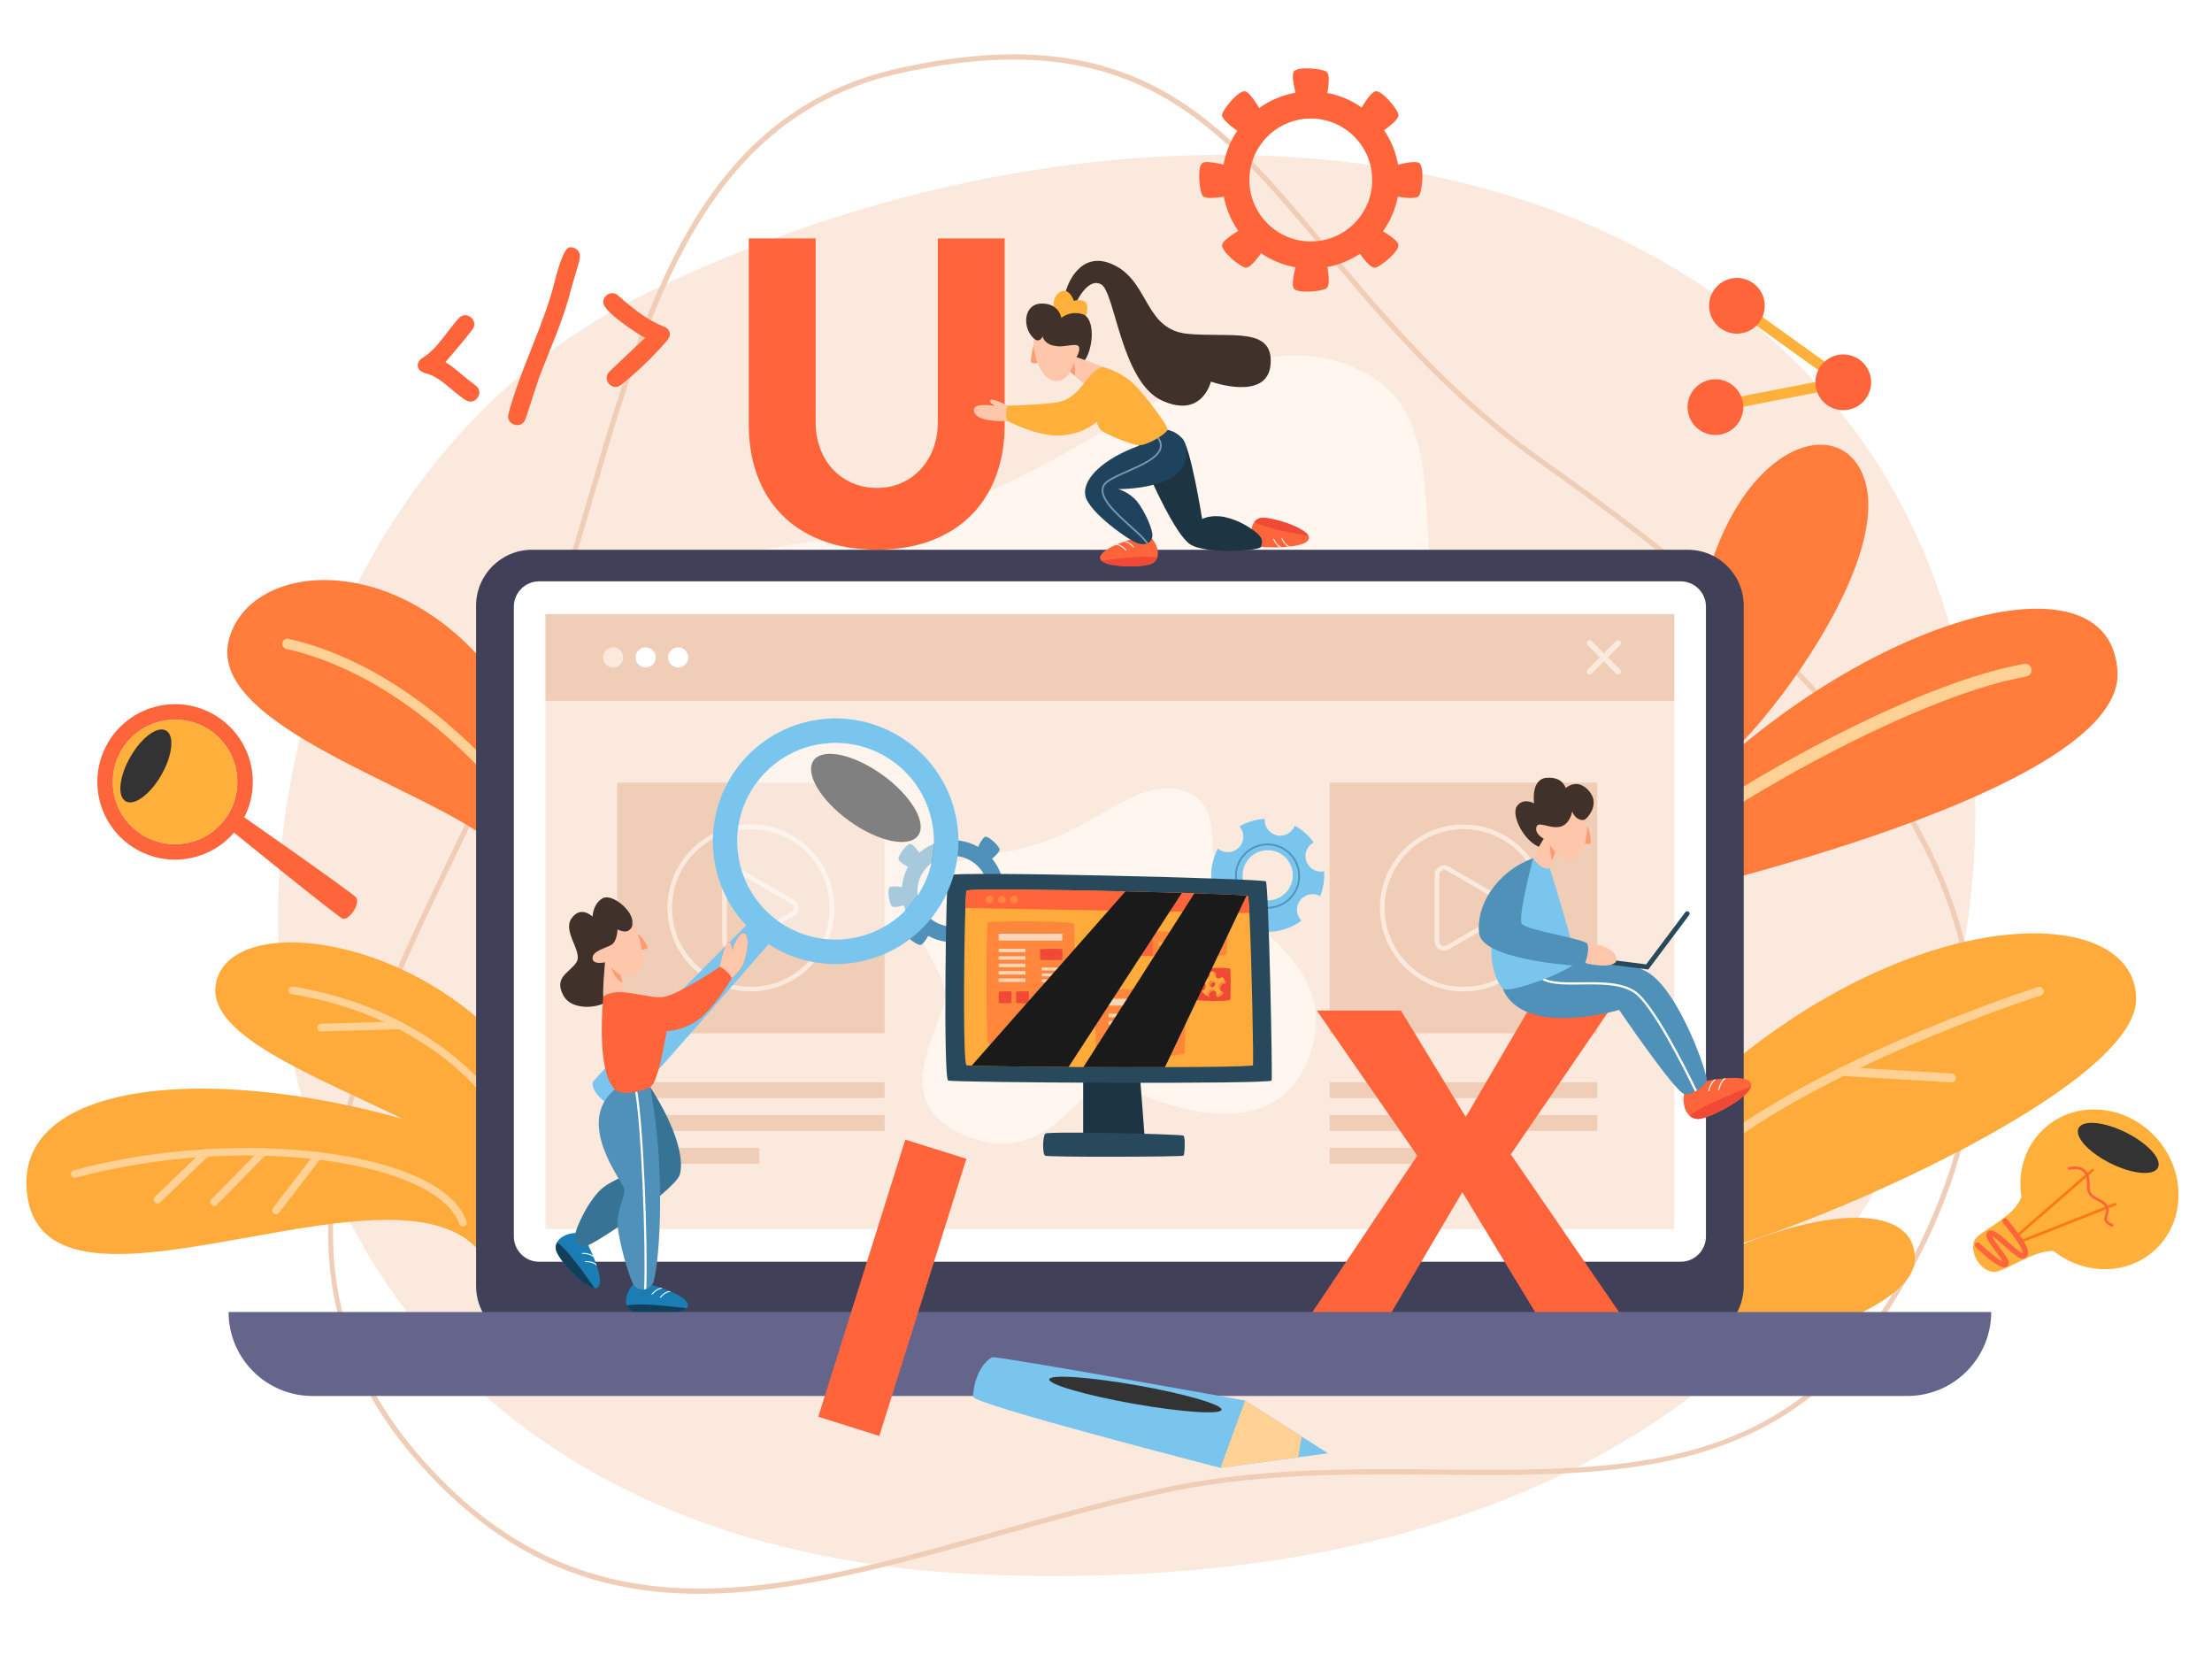<svg xml:space="preserve" style="max-height: 500px" viewBox="0 300 2900.963 2200" y="0px" x="0px" xmlns:xlink="http://www.w3.org/1999/xlink" xmlns="http://www.w3.org/2000/svg" id="Ñëîé_1" version="1.1" width="2900.963" height="2200">
<g>
	<rect height="2500" width="2890.96" style="fill:#FFFFFF;"/>
</g>
<g>
	<g>
		<path d="M932.387,242.678c-9.232,0-17.73-1.625-25.482-4.875c-7.752-3.25-14.398-7.72-19.924-13.424&#xA;&#9;&#9;&#9;c-5.533-5.703-9.864-12.431-13-20.183c-3.136-7.752-4.704-16.136-4.704-25.14c0-9.01,1.568-17.388,4.704-25.147&#xA;&#9;&#9;&#9;c3.136-7.752,7.468-14.48,13-20.177c5.526-5.703,12.172-10.18,19.924-13.43c7.752-3.25,16.25-4.875,25.482-4.875&#xA;&#9;&#9;&#9;c9.238,0,17.73,1.625,25.488,4.875c7.752,3.25,14.391,7.727,19.924,13.43c5.526,5.697,9.864,12.425,13,20.177&#xA;&#9;&#9;&#9;c3.13,7.758,4.704,16.136,4.704,25.147c0,9.004-1.574,17.388-4.704,25.14c-3.136,7.752-7.474,14.48-13,20.183&#xA;&#9;&#9;&#9;c-5.533,5.703-12.172,10.174-19.924,13.424C950.117,241.053,941.625,242.678,932.387,242.678z M932.387,227.281&#xA;&#9;&#9;&#9;c6.955,0,13.228-1.277,18.817-3.844c5.583-2.567,10.376-6.013,14.366-10.351c3.99-4.331,7.069-9.434,9.238-15.308&#xA;&#9;&#9;&#9;c2.163-5.868,3.25-12.109,3.25-18.723s-1.088-12.855-3.25-18.729c-2.169-5.874-5.248-10.977-9.238-15.308&#xA;&#9;&#9;&#9;c-3.99-4.331-8.783-7.784-14.366-10.351c-5.589-2.561-11.862-3.844-18.817-3.844c-6.955,0-13.228,1.284-18.811,3.844&#xA;&#9;&#9;&#9;c-5.59,2.567-10.376,6.02-14.366,10.351c-3.996,4.331-7.069,9.434-9.238,15.308c-2.169,5.874-3.25,12.115-3.25,18.729&#xA;&#9;&#9;&#9;s1.081,12.855,3.25,18.723c2.169,5.874,5.242,10.977,9.238,15.308c3.99,4.338,8.776,7.784,14.366,10.351&#xA;&#9;&#9;&#9;C919.159,226.004,925.432,227.281,932.387,227.281z" style="fill:#313E67;"/>
		<path d="M1015.162,158.531h15.397v12.482h0.342c1.935-4.331,5.299-7.834,10.091-10.515&#xA;&#9;&#9;&#9;c4.787-2.681,10.319-4.021,16.592-4.021c3.87,0,7.607,0.601,11.198,1.796c3.592,1.195,6.728,3.054,9.409,5.558&#xA;&#9;&#9;&#9;c2.675,2.51,4.818,5.729,6.411,9.668c1.6,3.933,2.396,8.58,2.396,13.936v52.165h-15.39v-47.891c0-3.762-0.518-6.981-1.543-9.662&#xA;&#9;&#9;&#9;c-1.024-2.681-2.396-4.843-4.104-6.5c-1.714-1.65-3.68-2.845-5.899-3.591c-2.226-0.74-4.534-1.113-6.93-1.113&#xA;&#9;&#9;&#9;c-3.193,0-6.159,0.512-8.89,1.543c-2.738,1.024-5.134,2.649-7.183,4.875c-2.055,2.219-3.655,5.046-4.793,8.467&#xA;&#9;&#9;&#9;c-1.138,3.421-1.707,7.467-1.707,12.14v41.732h-15.397V158.531z" style="fill:#313E67;"/>
		<path d="M1111.455,110.298h15.39v129.3h-15.39V110.298z" style="fill:#313E67;"/>
		<path d="M1148.913,129.451c0-3.079,1.107-5.729,3.332-7.948c2.226-2.226,4.875-3.339,7.954-3.339&#xA;&#9;&#9;&#9;s5.729,1.113,7.954,3.339c2.219,2.219,3.332,4.869,3.332,7.948s-1.113,5.729-3.332,7.954c-2.226,2.226-4.875,3.339-7.954,3.339&#xA;&#9;&#9;&#9;s-5.729-1.113-7.954-3.339C1150.02,135.18,1148.913,132.53,1148.913,129.451z M1152.505,158.531h15.39v81.068h-15.39V158.531z" style="fill:#313E67;"/>
		<path d="M1192.352,158.531h15.396v12.482h0.342c1.935-4.331,5.299-7.834,10.092-10.515&#xA;&#9;&#9;&#9;c4.786-2.681,10.319-4.021,16.592-4.021c3.87,0,7.607,0.601,11.198,1.796c3.592,1.195,6.728,3.054,9.409,5.558&#xA;&#9;&#9;&#9;c2.675,2.51,4.818,5.729,6.411,9.668c1.6,3.933,2.397,8.58,2.397,13.936v52.165h-15.39v-47.891c0-3.762-0.518-6.981-1.543-9.662&#xA;&#9;&#9;&#9;c-1.024-2.681-2.397-4.843-4.104-6.5c-1.714-1.65-3.68-2.845-5.899-3.591c-2.226-0.74-4.534-1.113-6.93-1.113&#xA;&#9;&#9;&#9;c-3.193,0-6.159,0.512-8.89,1.543c-2.738,1.024-5.134,2.649-7.183,4.875c-2.055,2.219-3.655,5.046-4.793,8.467&#xA;&#9;&#9;&#9;c-1.138,3.421-1.707,7.467-1.707,12.14v41.732h-15.396V158.531z" style="fill:#313E67;"/>
		<path d="M1299.079,204.708c0,3.535,0.765,6.753,2.308,9.662c1.536,2.909,3.56,5.387,6.07,7.442&#xA;&#9;&#9;&#9;c2.51,2.049,5.412,3.648,8.726,4.787c3.301,1.144,6.721,1.714,10.262,1.714c4.786,0,8.947-1.113,12.482-3.339&#xA;&#9;&#9;&#9;c3.535-2.219,6.785-5.153,9.75-8.808l11.628,8.896c-8.549,11.059-20.525,16.592-35.915,16.592c-6.386,0-12.172-1.088-17.363-3.25&#xA;&#9;&#9;&#9;c-5.185-2.169-9.573-5.16-13.165-8.979c-3.592-3.819-6.361-8.327-8.296-13.512c-1.941-5.191-2.909-10.806-2.909-16.851&#xA;&#9;&#9;&#9;c0-6.038,1.05-11.653,3.162-16.845c2.112-5.185,5.02-9.687,8.726-13.512c3.705-3.819,8.125-6.81,13.253-8.979&#xA;&#9;&#9;&#9;c5.134-2.163,10.718-3.25,16.762-3.25c7.183,0,13.253,1.258,18.217,3.762c4.957,2.51,9.036,5.792,12.229,9.839&#xA;&#9;&#9;&#9;c3.187,4.047,5.501,8.606,6.924,13.677c1.429,5.077,2.137,10.237,2.137,15.479v5.476H1299.079z M1347.652,192.39&#xA;&#9;&#9;&#9;c-0.12-3.421-0.658-6.551-1.625-9.402c-0.974-2.852-2.428-5.33-4.363-7.442c-1.941-2.105-4.363-3.762-7.271-4.957&#xA;&#9;&#9;&#9;c-2.909-1.201-6.298-1.796-10.174-1.796c-3.762,0-7.215,0.708-10.351,2.137c-3.136,1.423-5.786,3.275-7.948,5.558&#xA;&#9;&#9;&#9;c-2.169,2.283-3.851,4.818-5.046,7.613c-1.201,2.795-1.796,5.558-1.796,8.289H1347.652z" style="fill:#313E67;"/>
		<path d="M1459.336,133.902h-38.994v-15.397h94.409v15.397h-39v105.696h-16.415V133.902z" style="fill:#313E67;"/>
		<path d="M1512.526,158.531h15.397v12.482h0.341c1.024-2.163,2.396-4.129,4.104-5.899&#xA;&#9;&#9;&#9;c1.714-1.764,3.617-3.275,5.729-4.534c2.112-1.252,4.42-2.251,6.93-2.991c2.504-0.74,5.014-1.113,7.524-1.113&#xA;&#9;&#9;&#9;c2.504,0,4.786,0.341,6.842,1.024l-0.683,16.592c-1.258-0.341-2.51-0.626-3.762-0.854c-1.258-0.228-2.51-0.341-3.768-0.341&#xA;&#9;&#9;&#9;c-7.524,0-13.285,2.112-17.275,6.329c-3.99,4.217-5.982,10.775-5.982,19.665v40.708h-15.397V158.531z" style="fill:#313E67;"/>
		<path d="M1576.148,168.451c4.338-3.99,9.352-6.987,15.055-8.985c5.697-1.992,11.4-2.991,17.104-2.991&#xA;&#9;&#9;&#9;c5.925,0,11.027,0.746,15.308,2.226c4.274,1.48,7.777,3.478,10.515,5.982c2.738,2.51,4.761,5.393,6.07,8.637&#xA;&#9;&#9;&#9;c1.309,3.25,1.967,6.646,1.967,10.18v41.391c0,2.852,0.057,5.469,0.171,7.866c0.114,2.396,0.285,4.679,0.519,6.842h-13.683&#xA;&#9;&#9;&#9;c-0.341-4.104-0.512-8.207-0.512-12.317h-0.348c-3.421,5.248-7.467,8.953-12.14,11.122c-4.679,2.162-10.092,3.25-16.25,3.25&#xA;&#9;&#9;&#9;c-3.762,0-7.354-0.518-10.775-1.543c-3.421-1.024-6.411-2.567-8.979-4.616c-2.567-2.055-4.59-4.59-6.07-7.613&#xA;&#9;&#9;&#9;c-1.486-3.016-2.226-6.525-2.226-10.515c0-5.248,1.17-9.636,3.509-13.171c2.333-3.535,5.526-6.418,9.573-8.637&#xA;&#9;&#9;&#9;c4.047-2.226,8.783-3.819,14.202-4.793c5.413-0.967,11.198-1.448,17.357-1.448h11.286v-3.421c0-2.055-0.398-4.11-1.195-6.159&#xA;&#9;&#9;&#9;c-0.797-2.055-1.998-3.908-3.592-5.558c-1.6-1.65-3.591-2.965-5.988-3.933c-2.396-0.967-5.242-1.454-8.549-1.454&#xA;&#9;&#9;&#9;c-2.966,0-5.558,0.285-7.784,0.854c-2.226,0.569-4.249,1.284-6.07,2.137c-1.827,0.854-3.484,1.853-4.964,2.991&#xA;&#9;&#9;&#9;c-1.48,1.145-2.909,2.226-4.274,3.25L1576.148,168.451z M1619.593,200.604c-3.648,0-7.385,0.196-11.204,0.594&#xA;&#9;&#9;&#9;c-3.819,0.405-7.297,1.176-10.433,2.314c-3.136,1.138-5.703,2.732-7.695,4.787c-1.998,2.055-2.991,4.679-2.991,7.866&#xA;&#9;&#9;&#9;c0,4.679,1.562,8.043,4.698,10.092c3.136,2.055,7.385,3.079,12.747,3.079c4.217,0,7.809-0.708,10.774-2.137&#xA;&#9;&#9;&#9;c2.959-1.423,5.356-3.275,7.183-5.558c1.821-2.283,3.136-4.818,3.933-7.613c0.797-2.795,1.195-5.558,1.195-8.296v-5.128H1619.593z" style="fill:#313E67;"/>
		<path d="M1662.179,129.451c0-3.079,1.107-5.729,3.332-7.948c2.226-2.226,4.875-3.339,7.954-3.339&#xA;&#9;&#9;&#9;s5.729,1.113,7.954,3.339c2.219,2.219,3.332,4.869,3.332,7.948s-1.113,5.729-3.332,7.954c-2.226,2.226-4.875,3.339-7.954,3.339&#xA;&#9;&#9;&#9;s-5.729-1.113-7.954-3.339C1663.286,135.18,1662.179,132.53,1662.179,129.451z M1665.771,158.531h15.39v81.068h-15.39V158.531z" style="fill:#313E67;"/>
		<path d="M1705.618,158.531h15.397v12.482h0.342c1.935-4.331,5.299-7.834,10.091-10.515&#xA;&#9;&#9;&#9;c4.787-2.681,10.319-4.021,16.592-4.021c3.87,0,7.607,0.601,11.198,1.796c3.591,1.195,6.728,3.054,9.409,5.558&#xA;&#9;&#9;&#9;c2.675,2.51,4.818,5.729,6.412,9.668c1.6,3.933,2.396,8.58,2.396,13.936v52.165h-15.39v-47.891c0-3.762-0.518-6.981-1.543-9.662&#xA;&#9;&#9;&#9;c-1.024-2.681-2.396-4.843-4.104-6.5c-1.714-1.65-3.68-2.845-5.899-3.591c-2.226-0.74-4.534-1.113-6.93-1.113&#xA;&#9;&#9;&#9;c-3.193,0-6.159,0.512-8.89,1.543c-2.738,1.024-5.134,2.649-7.183,4.875c-2.055,2.219-3.655,5.046-4.793,8.467&#xA;&#9;&#9;&#9;c-1.138,3.421-1.707,7.467-1.707,12.14v41.732h-15.397V158.531z" style="fill:#313E67;"/>
		<path d="M1798.32,129.451c0-3.079,1.107-5.729,3.332-7.948c2.226-2.226,4.875-3.339,7.954-3.339&#xA;&#9;&#9;&#9;c3.079,0,5.729,1.113,7.954,3.339c2.219,2.219,3.332,4.869,3.332,7.948s-1.113,5.729-3.332,7.954&#xA;&#9;&#9;&#9;c-2.226,2.226-4.875,3.339-7.954,3.339c-3.079,0-5.729-1.113-7.954-3.339C1799.427,135.18,1798.32,132.53,1798.32,129.451z&#xA;&#9;&#9;&#9; M1801.912,158.531h15.39v81.068h-15.39V158.531z" style="fill:#313E67;"/>
		<path d="M1841.76,158.531h15.397v12.482h0.341c1.935-4.331,5.299-7.834,10.092-10.515&#xA;&#9;&#9;&#9;c4.786-2.681,10.319-4.021,16.592-4.021c3.87,0,7.607,0.601,11.198,1.796c3.592,1.195,6.728,3.054,9.409,5.558&#xA;&#9;&#9;&#9;c2.675,2.51,4.818,5.729,6.412,9.668c1.6,3.933,2.396,8.58,2.396,13.936v52.165h-15.39v-47.891c0-3.762-0.519-6.981-1.543-9.662&#xA;&#9;&#9;&#9;c-1.024-2.681-2.396-4.843-4.104-6.5c-1.714-1.65-3.68-2.845-5.899-3.591c-2.226-0.74-4.534-1.113-6.93-1.113&#xA;&#9;&#9;&#9;c-3.193,0-6.159,0.512-8.89,1.543c-2.738,1.024-5.134,2.649-7.183,4.875c-2.055,2.219-3.655,5.046-4.793,8.467&#xA;&#9;&#9;&#9;c-1.138,3.421-1.707,7.467-1.707,12.14v41.732h-15.397V158.531z" style="fill:#313E67;"/>
		<path d="M2018.096,238.915c0,6.159-1.056,11.773-3.168,16.845c-2.112,5.071-5.103,9.465-8.979,13.171&#xA;&#9;&#9;&#9;c-3.876,3.705-8.549,6.582-14.024,8.637c-5.469,2.055-11.514,3.079-18.128,3.079c-7.758,0-14.853-1.087-21.296-3.25&#xA;&#9;&#9;&#9;c-6.443-2.169-12.57-5.931-18.381-11.287l10.433-13c3.99,4.331,8.321,7.613,12.994,9.832c4.673,2.226,9.978,3.339,15.909,3.339&#xA;&#9;&#9;&#9;c5.697,0,10.433-0.828,14.195-2.485c3.762-1.65,6.753-3.787,8.979-6.411c2.226-2.624,3.787-5.615,4.704-8.979&#xA;&#9;&#9;&#9;c0.911-3.364,1.366-6.753,1.366-10.174v-11.976h-0.512c-2.966,4.907-6.987,8.523-12.058,10.863&#xA;&#9;&#9;&#9;c-5.071,2.34-10.408,3.503-15.991,3.503c-5.931,0-11.432-1.05-16.503-3.161c-5.077-2.112-9.44-5.014-13.082-8.726&#xA;&#9;&#9;&#9;c-3.655-3.699-6.5-8.094-8.555-13.165c-2.049-5.077-3.079-10.578-3.079-16.509c0-5.925,0.967-11.483,2.909-16.674&#xA;&#9;&#9;&#9;c1.935-5.185,4.704-9.719,8.296-13.595c3.592-3.876,7.923-6.898,13-9.067c5.071-2.163,10.743-3.25,17.015-3.25&#xA;&#9;&#9;&#9;c5.476,0,10.8,1.195,15.991,3.591c5.191,2.396,9.263,5.76,12.229,10.092h0.341v-11.628h15.397V238.915z M1976.023,170.842&#xA;&#9;&#9;&#9;c-4.11,0-7.815,0.714-11.122,2.137c-3.307,1.429-6.095,3.364-8.378,5.817c-2.283,2.453-4.047,5.419-5.305,8.896&#xA;&#9;&#9;&#9;c-1.252,3.478-1.878,7.265-1.878,11.369c0,8.214,2.396,14.796,7.183,19.759c4.786,4.957,11.287,7.436,19.5,7.436&#xA;&#9;&#9;&#9;c8.207,0,14.707-2.479,19.494-7.436c4.793-4.964,7.183-11.546,7.183-19.759c0-4.104-0.626-7.891-1.878-11.369&#xA;&#9;&#9;&#9;c-1.258-3.478-3.022-6.443-5.305-8.896c-2.283-2.453-5.071-4.388-8.378-5.817C1983.832,171.556,1980.127,170.842,1976.023,170.842&#xA;&#9;&#9;&#9;z" style="fill:#313E67;"/>
	</g>
	<g>
		<g>
			<g>
				<path d="M2561.044,1133.461c-180.313-659.177-1020.169-788.884-1716.45-447.468&#xA;&#9;&#9;&#9;&#9;&#9;s-710.139,1640.484,460.639,1679.118C2476.011,2403.745,2679.883,1567.903,2561.044,1133.461z" style="fill:#FAE9DC;"/>
			</g>
			<g>
				<g>
					<path d="M917.381,2389.702c-130.343,0-251.299-41.783-364.185-167.07&#xA;&#9;&#9;&#9;&#9;&#9;&#9;c-54.772-60.788-90.309-124.194-108.648-193.848c-16.372-62.188-18.558-128.02-6.681-201.256&#xA;&#9;&#9;&#9;&#9;&#9;&#9;c22.035-135.872,87.982-272.435,157.802-417.016c24.283-50.287,49.394-102.286,72.182-153.704&#xA;&#9;&#9;&#9;&#9;&#9;&#9;c41.626-93.922,71.997-197.664,101.369-297.99c77.117-263.41,149.958-512.212,410.512-569.553&#xA;&#9;&#9;&#9;&#9;&#9;&#9;c308.779-67.962,421.162,66.588,563.442,236.93c74.92,89.698,159.837,191.364,286.95,280.84&#xA;&#9;&#9;&#9;&#9;&#9;&#9;c253.839,178.681,410.422,334.361,492.778,489.934c100.65,190.129,91.556,383.372-27.807,590.767&#xA;&#9;&#9;&#9;&#9;&#9;&#9;c-65.684,114.125-150.403,183.191-266.615,217.352c-103.423,30.402-218.971,29.387-341.292,28.323&#xA;&#9;&#9;&#9;&#9;&#9;&#9;c-120.874-1.064-245.854-2.148-371.642,26.507c-71.933,16.387-141.3,35.821-208.383,54.616&#xA;&#9;&#9;&#9;&#9;&#9;&#9;C1168.459,2353.389,1038.841,2389.702,917.381,2389.702z M1180.452,392.539l0.72,3.275&#xA;&#9;&#9;&#9;&#9;&#9;&#9;C924.498,452.302,852.2,699.252,775.657,960.702c-29.433,100.536-59.869,204.495-101.675,298.823&#xA;&#9;&#9;&#9;&#9;&#9;&#9;c-22.832,51.518-47.966,103.567-72.274,153.902c-137.92,285.607-268.19,555.374-43.53,804.714&#xA;&#9;&#9;&#9;&#9;&#9;&#9;c215.295,238.944,461.775,169.888,747.175,89.929c67.161-18.815,136.609-38.272,208.702-54.697&#xA;&#9;&#9;&#9;&#9;&#9;&#9;c126.553-28.829,251.938-27.736,373.191-26.674c246.955,2.155,460.26,4.022,602.035-242.314&#xA;&#9;&#9;&#9;&#9;&#9;&#9;c118.119-205.234,127.177-396.356,27.692-584.282c-81.842-154.602-237.77-309.536-490.711-487.585&#xA;&#9;&#9;&#9;&#9;&#9;&#9;c-127.835-89.985-213.051-192.011-288.237-282.026c-140.819-168.593-252.046-301.764-556.853-234.68L1180.452,392.539z" style="fill:#F0CDB6;"/>
				</g>
			</g>
			<g>
				<path d="M1326.912,930.421c176.13-84.748,320.726-218.818,464.453-140.914&#xA;&#9;&#9;&#9;&#9;&#9;c143.727,77.904,20.642,315.297,154.623,421.161s420.115,288.098,272.219,602.638&#xA;&#9;&#9;&#9;&#9;&#9;c-147.896,314.54-582.555,130.606-703.072,60.793c-120.517-69.813-224.971,330.037-559.285,204.965&#xA;&#9;&#9;&#9;&#9;&#9;c-334.314-125.072-92.232-418.765-92.542-535.112c-0.31-116.347-217.164-307.323-68.613-435.324&#xA;&#9;&#9;&#9;&#9;&#9;S1076.153,1051.078,1326.912,930.421z" style="fill:#FFF6F0;"/>
			</g>
		</g>
		<g>
			<path d="M2215.019,1744.083c275.884-264.934,586.301-266.14,586.467-134.224&#xA;&#9;&#9;&#9;&#9;s-548.97,351.59-584.41,332.785S2215.019,1744.083,2215.019,1744.083z" style="fill:#FFAB3B;"/>
		</g>
		<g>
			<path d="M2204.926,1968.839c176.359-92.853,310.716-94.091,306.111-15.566&#xA;&#9;&#9;&#9;&#9;s-289.721,148.911-321.294,109.298C2158.169,2022.96,2204.926,1968.839,2204.926,1968.839z" style="fill:#FFAB3B;"/>
		</g>
		<g>
			<path d="M2225.132,1117.889c36.76-227.074,179.987-281.56,217.05-197.408&#xA;&#9;&#9;&#9;&#9;c52.948,120.218-172.062,388.869-192.465,378.461C2229.314,1288.534,2225.132,1117.889,2225.132,1117.889z" style="fill:#FF7C3B;"/>
		</g>
		<g>
			<path d="M2204.834,1351.262c231.927-239.457,563.091-336.082,572.205-170.53&#xA;&#9;&#9;&#9;&#9;c9.114,165.552-643.793,305.284-643.793,305.284L2204.834,1351.262z" style="fill:#FF7C3B;"/>
		</g>
		<g>
			<path d="M711.856,1297.422c-115.154-283.665-380.592-280.195-411.802-158.249&#xA;&#9;&#9;&#9;&#9;c-31.21,121.946,305.76,205.153,366.981,285.568C728.256,1505.156,711.856,1297.422,711.856,1297.422z" style="fill:#FF7C3B;"/>
		</g>
		<g>
			<path d="M743.23,1819.169c-71.616-274.135-438.906-347.204-460.216-229.047&#xA;&#9;&#9;&#9;&#9;c-21.31,118.157,424.452,189.252,418.424,334.873S743.23,1819.169,743.23,1819.169z" style="fill:#FFAB3B;"/>
		</g>
		<g>
			<path d="M678.87,1819.865C362.439,1685.476,7.913,1693.553,36.143,1869.89&#xA;&#9;&#9;&#9;&#9;c31.95,199.572,518.31-86.195,605.144,89.862C728.122,2135.81,678.87,1819.865,678.87,1819.865z" style="fill:#FFAB3B;"/>
		</g>
		<g>
			<g>
				<g>
					<path d="M2222.365,1834.809c-1.963,0.386-4.072-0.244-5.502-1.847c-2.152-2.412-1.94-6.113,0.472-8.265&#xA;&#9;&#9;&#9;&#9;&#9;&#9;c148.645-132.624,452.288-229.584,455.339-230.546c3.128-1.023,6.371,0.736,7.346,3.815c0.975,3.083-0.732,6.374-3.815,7.346&#xA;&#9;&#9;&#9;&#9;&#9;&#9;c-3.028,0.957-304.312,97.178-451.076,228.123C2224.318,1834.156,2223.359,1834.613,2222.365,1834.809z" style="fill:#FFD194;"/>
				</g>
			</g>
			<g>
				<g>
					<path d="M2560.444,1719.05c-0.479,0.094-0.973,0.129-1.483,0.101l-142.977-8.544&#xA;&#9;&#9;&#9;&#9;&#9;&#9;c-3.227-0.193-5.688-2.968-5.495-6.195c0.192-3.231,2.958-5.678,6.195-5.495l142.977,8.544&#xA;&#9;&#9;&#9;&#9;&#9;&#9;c3.227,0.193,5.688,2.968,5.495,6.195C2564.991,1716.377,2562.998,1718.548,2560.444,1719.05z" style="fill:#FFD194;"/>
				</g>
			</g>
			<g>
				<g>
					<path d="M2181.734,1418.426c-3.526-3.024-3.932-8.338-0.908-11.864&#xA;&#9;&#9;&#9;&#9;&#9;&#9;c34.534-40.256,308.979-207.072,473.71-236.146c4.58-0.805,8.955,2.248,9.748,6.825c0.809,4.576-2.241,8.939-6.817,9.747&#xA;&#9;&#9;&#9;&#9;&#9;&#9;c-157.959,27.875-431.183,192.427-463.869,230.53C2190.573,1421.044,2185.259,1421.45,2181.734,1418.426z" style="fill:#FFD194;"/>
				</g>
			</g>
			<g>
				<g>
					<path d="M693.566,1376.228c-2.854,1.106-6.195,0.163-8.014-2.462&#xA;&#9;&#9;&#9;&#9;&#9;&#9;c-1.256-1.812-127.534-181.532-310.069-222.957c-3.651-0.827-5.937-4.458-5.108-8.105c0.827-3.646,4.454-5.936,8.105-5.108&#xA;&#9;&#9;&#9;&#9;&#9;&#9;c187.755,42.609,316.929,226.604,318.212,228.457c2.129,3.077,1.361,7.296-1.714,9.424&#xA;&#9;&#9;&#9;&#9;&#9;&#9;C694.529,1375.788,694.053,1376.039,693.566,1376.228z" style="fill:#FFD194;"/>
				</g>
			</g>
			<g>
				<g>
					<path d="M677.968,1824.849c-2.223-0.401-3.98-2.263-4.15-4.619&#xA;&#9;&#9;&#9;&#9;&#9;&#9;c-5.07-70.155-111.583-187.765-291.007-216.727c-0.029-0.005-0.06-0.011-0.091-0.016c-2.711-0.489-4.541-3.064-4.101-5.793&#xA;&#9;&#9;&#9;&#9;&#9;&#9;c0.448-2.761,3.048-4.637,5.811-4.193c80.976,13.083,157.179,46.641,214.637,94.45c50.199,41.765,81.92,90.945,84.855,131.548&#xA;&#9;&#9;&#9;&#9;&#9;&#9;c0.202,2.791-1.898,5.217-4.687,5.418C678.801,1824.949,678.377,1824.923,677.968,1824.849z" style="fill:#FFD194;"/>
				</g>
			</g>
			<g>
				<g>
					<path d="M97.182,1844.273c-1.868-0.337-3.469-1.715-3.994-3.669c-0.728-2.698,0.871-5.479,3.573-6.208&#xA;&#9;&#9;&#9;&#9;&#9;&#9;c219.051-59.017,483.81-24.569,515.077,67.018c0.903,2.646-0.509,5.524-3.156,6.427c-2.649,0.91-5.525-0.507-6.431-3.157&#xA;&#9;&#9;&#9;&#9;&#9;&#9;c-13.301-38.961-79.414-70.052-176.884-83.198c-102.414-13.8-221.225-5.529-325.971,22.694&#xA;&#9;&#9;&#9;&#9;&#9;&#9;C98.649,1844.38,97.896,1844.402,97.182,1844.273z" style="fill:#FFD194;"/>
				</g>
			</g>
			<g>
				<g>
					<path d="M420.37,1652.274c-2.311-0.417-4.092-2.404-4.159-4.845c-0.077-2.795,2.127-5.125,4.922-5.201&#xA;&#9;&#9;&#9;&#9;&#9;&#9;l102.706-2.842c2.809-0.086,5.128,2.124,5.204,4.923c0.077,2.795-2.127,5.125-4.922,5.201l-102.706,2.842&#xA;&#9;&#9;&#9;&#9;&#9;&#9;C421.057,1652.365,420.707,1652.335,420.37,1652.274z" style="fill:#FFD194;"/>
				</g>
			</g>
			<g>
				<g>
					<path d="M205.58,1877.89c-1.014-0.183-1.982-0.676-2.751-1.478c-1.936-2.018-1.871-5.223,0.149-7.161&#xA;&#9;&#9;&#9;&#9;&#9;&#9;l63.93-61.336c2.014-1.935,5.223-1.873,7.161,0.149c1.936,2.018,1.871,5.223-0.149,7.161l-63.93,61.336&#xA;&#9;&#9;&#9;&#9;&#9;&#9;C208.774,1877.729,207.123,1878.169,205.58,1877.89z" style="fill:#FFD194;"/>
				</g>
			</g>
			<g>
				<g>
					<path d="M279.95,1881.05c-0.965-0.174-1.89-0.629-2.643-1.368c-1.996-1.958-2.027-5.164-0.068-7.163&#xA;&#9;&#9;&#9;&#9;&#9;&#9;l64.584-65.855c1.96-1.996,5.167-2.027,7.163-0.069s2.027,5.164,0.069,7.163l-64.584,65.855&#xA;&#9;&#9;&#9;&#9;&#9;&#9;C283.25,1880.857,281.545,1881.337,279.95,1881.05z" style="fill:#FFD194;"/>
				</g>
			</g>
			<g>
				<g>
					<path d="M361.173,1891.885c-0.768-0.138-1.516-0.458-2.178-0.966c-2.22-1.701-2.64-4.883-0.937-7.102&#xA;&#9;&#9;&#9;&#9;&#9;&#9;l54.909-71.591c1.7-2.217,4.88-2.635,7.102-0.934c2.22,1.7,2.639,4.882,0.937,7.102l-54.909,71.591&#xA;&#9;&#9;&#9;&#9;&#9;&#9;C364.902,1891.542,362.98,1892.211,361.173,1891.885z" style="fill:#FFD194;"/>
				</g>
			</g>
		</g>
		<g>
			<path d="M2213.424,2059.487H697.758c-40.529,0-73.384-32.855-73.384-73.384v-891.901&#xA;&#9;&#9;&#9;&#9;c0-40.529,32.855-73.384,73.384-73.384h1515.666c40.529,0,73.384,32.855,73.384,73.384v891.901&#xA;&#9;&#9;&#9;&#9;C2286.808,2026.632,2253.953,2059.487,2213.424,2059.487z" style="fill:#404059;"/>
		</g>
		<g>
			<path d="M2204.046,1954.357H707.136c-18.363,0-33.249-14.886-33.249-33.249v-825.672&#xA;&#9;&#9;&#9;&#9;c0-18.363,14.886-33.249,33.249-33.249h1496.91c18.363,0,33.249,14.886,33.249,33.249v825.672&#xA;&#9;&#9;&#9;&#9;C2237.295,1939.471,2222.409,1954.357,2204.046,1954.357z" style="fill:#FFFFFF;"/>
		</g>
		<g>
			<rect height="806.278" width="1480.286" style="fill:#FAE9DC;" y="1105.134" x="715.448"/>
		</g>
		<g>
			<rect height="113.668" width="1480.286" style="fill:#F0CDB6;" y="1105.134" x="715.448"/>
		</g>
		<g>
			<g>
				<g>
					<circle r="13.243" cy="1161.968" cx="804.081" style="fill:#FAE9DC;"/>
				</g>
				<g>
					<circle r="13.243" cy="1161.968" cx="846.753" style="fill:#FFFFFF;"/>
				</g>
				<g>
					<circle r="13.243" cy="1161.968" cx="889.426" style="fill:#FFFFFF;"/>
				</g>
			</g>
			<g>
				<g>
					<g>
						<path d="M2081.958,1183.419c-1.497-1.497-1.502-3.933,0-5.436l37.47-37.47&#xA;&#9;&#9;&#9;&#9;&#9;&#9;&#9;c1.502-1.502,3.939-1.497,5.436,0c1.497,1.497,1.502,3.933,0,5.436l-37.47,37.47&#xA;&#9;&#9;&#9;&#9;&#9;&#9;&#9;C2085.892,1184.921,2083.456,1184.916,2081.958,1183.419z" style="fill:#FAE9DC;"/>
					</g>
				</g>
				<g>
					<g>
						<path d="M2119.434,1183.419l-37.465-37.465c-1.497-1.497-1.502-3.933,0-5.436s3.939-1.497,5.436,0&#xA;&#9;&#9;&#9;&#9;&#9;&#9;&#9;l37.465,37.465c1.497,1.497,1.502,3.933,0,5.436S2120.931,1184.916,2119.434,1183.419z" style="fill:#FAE9DC;"/>
					</g>
				</g>
			</g>
		</g>
		<g>
			<g>
				<rect height="20.747" width="350.833" style="fill:#F0CDB6;" y="1718.909" x="809.347"/>
			</g>
			<g>
				<rect height="20.747" width="350.833" style="fill:#F0CDB6;" y="1761.977" x="809.347"/>
			</g>
			<g>
				<rect height="20.747" width="186.463" style="fill:#F0CDB6;" y="1805.045" x="809.347"/>
			</g>
		</g>
		<g>
			<rect height="328.605" width="350.833" style="fill:#F0CDB6;" y="1326.167" x="809.347"/>
		</g>
		<g>
			<g>
				<g>
					<path d="M959.371,1546.446c-2.108,0-4.215-0.557-6.133-1.664c-3.83-2.214-6.122-6.181-6.122-10.603&#xA;&#9;&#9;&#9;&#9;&#9;&#9;v-87.419c0-4.428,2.291-8.395,6.127-10.609c3.836-2.214,8.413-2.22,12.249,0.006l75.703,43.71&#xA;&#9;&#9;&#9;&#9;&#9;&#9;c3.836,2.208,6.122,6.175,6.122,10.603c0,4.428-2.285,8.395-6.122,10.603l-75.703,43.71&#xA;&#9;&#9;&#9;&#9;&#9;&#9;C963.575,1545.889,961.473,1546.446,959.371,1546.446z M959.365,1440.561c-1.066,0-2.125,0.278-3.09,0.841&#xA;&#9;&#9;&#9;&#9;&#9;&#9;c-1.942,1.119-3.096,3.12-3.096,5.358v87.419c0,2.232,1.154,4.233,3.09,5.352c1.942,1.125,4.251,1.125,6.193,0.006&#xA;&#9;&#9;&#9;&#9;&#9;&#9;l75.703-43.71c1.936-1.119,3.09-3.12,3.09-5.358s-1.154-4.239-3.09-5.358l-75.703-43.71&#xA;&#9;&#9;&#9;&#9;&#9;&#9;C961.491,1440.845,960.425,1440.561,959.365,1440.561z" style="fill:#FAE9DC;"/>
				</g>
			</g>
			<g>
				<g>
					<path d="M984.763,1599.894c-60.34,0-109.425-49.085-109.425-109.425s49.085-109.425,109.425-109.425&#xA;&#9;&#9;&#9;&#9;&#9;&#9;c60.34,0,109.425,49.085,109.425,109.425S1045.103,1599.894,984.763,1599.894z M984.763,1387.106&#xA;&#9;&#9;&#9;&#9;&#9;&#9;c-56.995,0-103.363,46.368-103.363,103.363s46.368,103.363,103.363,103.363s103.363-46.368,103.363-103.363&#xA;&#9;&#9;&#9;&#9;&#9;&#9;S1041.758,1387.106,984.763,1387.106z" style="fill:#FAE9DC;"/>
				</g>
			</g>
		</g>
		<g>
			<g>
				<rect height="20.747" width="350.833" style="fill:#F0CDB6;" y="1718.909" x="1743.792"/>
			</g>
			<g>
				<rect height="20.747" width="350.833" style="fill:#F0CDB6;" y="1761.977" x="1743.792"/>
			</g>
			<g>
				<rect height="20.747" width="186.463" style="fill:#F0CDB6;" y="1805.045" x="1743.792"/>
			</g>
		</g>
		<g>
			<rect height="328.605" width="350.833" style="fill:#F0CDB6;" y="1326.167" x="1743.792"/>
		</g>
		<g>
			<g>
				<g>
					<path d="M1893.816,1546.446c-2.108,0-4.215-0.557-6.133-1.664c-3.83-2.214-6.122-6.181-6.122-10.603&#xA;&#9;&#9;&#9;&#9;&#9;&#9;v-87.419c0-4.428,2.291-8.395,6.128-10.609c3.836-2.214,8.413-2.22,12.249,0.006l75.703,43.71&#xA;&#9;&#9;&#9;&#9;&#9;&#9;c3.836,2.208,6.122,6.175,6.122,10.603c0,4.428-2.285,8.395-6.122,10.603l-75.703,43.71&#xA;&#9;&#9;&#9;&#9;&#9;&#9;C1898.019,1545.889,1895.917,1546.446,1893.816,1546.446z M1893.81,1440.561c-1.066,0-2.125,0.278-3.09,0.841&#xA;&#9;&#9;&#9;&#9;&#9;&#9;c-1.942,1.119-3.096,3.12-3.096,5.358v87.419c0,2.232,1.154,4.233,3.09,5.352c1.942,1.125,4.251,1.125,6.193,0.006&#xA;&#9;&#9;&#9;&#9;&#9;&#9;l75.703-43.71c1.936-1.119,3.09-3.12,3.09-5.358s-1.154-4.239-3.09-5.358l-75.703-43.71&#xA;&#9;&#9;&#9;&#9;&#9;&#9;C1895.935,1440.845,1894.869,1440.561,1893.81,1440.561z" style="fill:#FAE9DC;"/>
				</g>
			</g>
			<g>
				<g>
					<path d="M1919.208,1599.894c-60.34,0-109.425-49.085-109.425-109.425s49.085-109.425,109.425-109.425&#xA;&#9;&#9;&#9;&#9;&#9;&#9;c60.34,0,109.425,49.085,109.425,109.425S1979.548,1599.894,1919.208,1599.894z M1919.208,1387.106&#xA;&#9;&#9;&#9;&#9;&#9;&#9;c-56.995,0-103.363,46.368-103.363,103.363s46.368,103.363,103.363,103.363c56.995,0,103.363-46.368,103.363-103.363&#xA;&#9;&#9;&#9;&#9;&#9;&#9;S1976.203,1387.106,1919.208,1387.106z" style="fill:#FAE9DC;"/>
				</g>
			</g>
		</g>
		<g>
			<g>
				<path d="M1400.881,1390.645c61.377-29.533,111.766-76.253,161.852-49.105&#xA;&#9;&#9;&#9;&#9;&#9;c50.086,27.148,7.193,109.874,53.883,146.766s146.401,100.396,94.863,210.006s-203.008,45.513-245.006,21.185&#xA;&#9;&#9;&#9;&#9;&#9;c-41.997-24.328-78.397,115.011-194.899,71.426c-116.501-43.585-32.141-145.931-32.249-186.475&#xA;&#9;&#9;&#9;&#9;&#9;c-0.108-40.545-75.677-107.095-23.91-151.701C1267.182,1408.14,1313.497,1432.691,1400.881,1390.645z" style="fill:#FFF6F0;"/>
			</g>
			<g>
				<g>
					<path d="M1706.843,1478.46c6.623-6.723,16.749-7.894,24.588-3.496c1.075-2.69,1.986-5.467,2.758-8.33&#xA;&#9;&#9;&#9;&#9;&#9;&#9;c2.155-8.125,2.862-16.301,2.298-24.229c-2.967,0.601-6.115,0.549-9.231-0.271c-10.875-2.89-17.354-14.047-14.465-24.922&#xA;&#9;&#9;&#9;&#9;&#9;&#9;c1.506-5.664,5.237-10.137,10.028-12.691c-6.4-8.954-14.792-16.521-24.766-21.923c-3.667,9.634-14.089,15.139-24.282,12.445&#xA;&#9;&#9;&#9;&#9;&#9;&#9;c-9.689-2.571-15.902-11.741-15.068-21.417c-11.83,0.618-23.186,4.077-33.203,9.881c4.305,4.916,6.157,11.814,4.357,18.614&#xA;&#9;&#9;&#9;&#9;&#9;&#9;c-2.89,10.875-14.047,17.354-24.909,14.477c-2.914-0.771-5.518-2.137-7.697-3.933c-2.657,4.956-4.783,10.31-6.301,15.987&#xA;&#9;&#9;&#9;&#9;&#9;&#9;c-10.481,39.563,13.078,80.116,52.628,90.61c22.67,6.012,45.697,0.828,63.177-12.146&#xA;&#9;&#9;&#9;&#9;&#9;&#9;C1699.003,1499.155,1699.008,1486.413,1706.843,1478.46z M1630.728,1439.195c4.665-17.574,22.692-28.058,40.291-23.394&#xA;&#9;&#9;&#9;&#9;&#9;&#9;c17.574,4.665,28.058,22.692,23.393,40.291c-4.665,17.574-22.704,28.046-40.291,23.393&#xA;&#9;&#9;&#9;&#9;&#9;&#9;C1636.547,1474.82,1626.075,1456.781,1630.728,1439.195z" style="fill:#79C5EE;"/>
				</g>
				<g>
					<g>
						<path d="M1703.566,1459.612c6.024-22.759-7.573-46.176-30.319-52.212&#xA;&#9;&#9;&#9;&#9;&#9;&#9;&#9;c-22.759-6.024-46.176,7.573-52.212,30.319c-6.024,22.759,7.573,46.176,30.319,52.212&#xA;&#9;&#9;&#9;&#9;&#9;&#9;&#9;C1674.112,1495.955,1697.53,1482.358,1703.566,1459.612z M1651.942,1487.736c-21.535-5.718-34.418-27.882-28.712-49.429&#xA;&#9;&#9;&#9;&#9;&#9;&#9;&#9;c5.718-21.535,27.882-34.418,49.429-28.712c21.535,5.718,34.418,27.882,28.712,49.429&#xA;&#9;&#9;&#9;&#9;&#9;&#9;&#9;C1695.653,1480.559,1673.489,1493.442,1651.942,1487.736z" style="fill:#5091B9;"/>
					</g>
				</g>
			</g>
			<g>
				<g>
					<g>
						<path d="M1255.846,1535.099c-36.732,3.453-69.425-23.621-72.879-60.353s23.621-69.425,60.353-72.879&#xA;&#9;&#9;&#9;&#9;&#9;&#9;&#9;c36.732-3.453,69.425,23.621,72.879,60.353C1319.652,1498.953,1292.578,1531.646,1255.846,1535.099z M1245.24,1422.293&#xA;&#9;&#9;&#9;&#9;&#9;&#9;&#9;c-25.47,2.395-44.243,25.064-41.849,50.534c2.395,25.469,25.064,44.243,50.534,41.848&#xA;&#9;&#9;&#9;&#9;&#9;&#9;&#9;c25.47-2.395,44.243-25.064,41.848-50.534C1293.38,1438.672,1270.71,1419.898,1245.24,1422.293z" style="fill:#5091B9;"/>
					</g>
				</g>
				<g>
					<g>
						<path d="M1187.13,1463.895c0,0-16.459-3.398-20.228-0.571c-3.769,2.827-0.58,20.66,2.304,24.509&#xA;&#9;&#9;&#9;&#9;&#9;&#9;&#9;s19.998-1.88,19.998-1.88L1187.13,1463.895z" style="fill:#5091B9;"/>
					</g>
					<g>
						<path d="M1310.086,1452.336c0,0,15.538-6.406,19.768-4.331c4.23,2.075,4.42,20.189,2.304,24.509&#xA;&#9;&#9;&#9;&#9;&#9;&#9;&#9;c-2.116,4.32-19.998,1.88-19.998,1.88L1310.086,1452.336z" style="fill:#5091B9;"/>
					</g>
				</g>
				<g>
					<g>
						<path d="M1244.995,1530.936c0,0-3.398,16.459-0.571,20.229c2.827,3.769,20.66,0.579,24.509-2.304&#xA;&#9;&#9;&#9;&#9;&#9;&#9;&#9;c3.85-2.884-1.88-19.998-1.88-19.998L1244.995,1530.936z" style="fill:#5091B9;"/>
					</g>
					<g>
						<path d="M1233.435,1407.981c0,0-6.406-15.537-4.331-19.768c2.075-4.23,20.189-4.42,24.509-2.304&#xA;&#9;&#9;&#9;&#9;&#9;&#9;&#9;c4.32,2.116,1.88,19.998,1.88,19.998L1233.435,1407.981z" style="fill:#5091B9;"/>
					</g>
				</g>
				<g>
					<g>
						<path d="M1202.178,1509.4c0,0-14.041,9.236-14.707,13.9c-0.666,4.664,14.199,15.018,18.96,15.701&#xA;&#9;&#9;&#9;&#9;&#9;&#9;&#9;s12.811-15.47,12.811-15.47L1202.178,1509.4z" style="fill:#5091B9;"/>
					</g>
					<g>
						<path d="M1280.946,1414.283c0,0,6.457-15.517,10.915-17.04c4.458-1.524,17.401,11.151,18.96,15.701&#xA;&#9;&#9;&#9;&#9;&#9;&#9;&#9;c1.559,4.551-12.811,15.47-12.811,15.47L1280.946,1414.283z" style="fill:#5091B9;"/>
					</g>
				</g>
				<g>
					<g>
						<path d="M1207.866,1421.154c0,0-9.236-14.041-13.9-14.707c-4.664-0.666-15.018,14.199-15.701,18.96&#xA;&#9;&#9;&#9;&#9;&#9;&#9;&#9;c-0.683,4.762,15.47,12.811,15.47,12.811L1207.866,1421.154z" style="fill:#5091B9;"/>
					</g>
					<g>
						<path d="M1302.982,1499.923c0,0,15.516,6.457,17.04,10.915c1.524,4.458-11.151,17.401-15.701,18.96&#xA;&#9;&#9;&#9;&#9;&#9;&#9;&#9;s-15.47-12.811-15.47-12.811L1302.982,1499.923z" style="fill:#5091B9;"/>
					</g>
				</g>
			</g>
			<g>
				<g>
					<polygon points="1420.542,1713.781 1420.542,1792.318 1501.261,1792.318 1495.261,1713.781" style="fill:#1D3442;"/>
				</g>
				<g>
					<path d="M1370.96,1786.309c3.318-3.318,178.401,0.555,181.128,2.737c2.727,2.182,1.636,24.543,0,26.179&#xA;&#9;&#9;&#9;&#9;&#9;&#9;c-1.636,1.636-178.346,2.182-181.618,0C1367.197,1813.044,1367.142,1790.127,1370.96,1786.309z" style="fill:#28495C;"/>
				</g>
				<g>
					<path d="M1243.469,1447.626c3.973-5.959,413.05,4.363,416.686,7.999s8.981,255.974,7.527,261.065&#xA;&#9;&#9;&#9;&#9;&#9;&#9;c-1.454,5.09-417.667,2.909-424.212,0S1240.56,1451.989,1243.469,1447.626z" style="fill:#28495C;"/>
				</g>
				<g>
					<path d="M1643.212,1696.648c-0.36,1.175-28.171,1.91-68.51,2.271&#xA;&#9;&#9;&#9;&#9;&#9;&#9;c-14.281,0.125-30.113,0.219-46.853,0.266c-33.777,0.11-71.235,0.063-106.97-0.11c-6.577-0.047-13.076-0.063-19.496-0.109&#xA;&#9;&#9;&#9;&#9;&#9;&#9;c-39.932-0.251-76.308-0.626-101.035-1.096c-11.4-0.219-20.342-0.454-25.994-0.689c-4.025-0.172-6.389-0.36-6.812-0.532&#xA;&#9;&#9;&#9;&#9;&#9;&#9;c-4.385-1.879-3.602-129.77-1.848-193.519c0.11-3.821,0.219-7.407,0.329-10.742c0.016-0.626,0.047-1.237,0.063-1.848&#xA;&#9;&#9;&#9;&#9;&#9;&#9;c0.454-13.42,0.971-21.97,1.456-22.675c1.91-2.772,109.82-1.425,208.427,0.877c26.042,0.579,51.425,1.253,74.038,1.942&#xA;&#9;&#9;&#9;&#9;&#9;&#9;c5.653,0.172,11.134,0.345,16.396,0.517c35.421,1.143,61.557,2.255,68.4,3.101c1.033,0.125,1.613,0.251,1.738,0.36&#xA;&#9;&#9;&#9;&#9;&#9;&#9;c0.47,0.438,0.971,5.23,1.456,13.123c0.188,2.772,0.36,5.904,0.532,9.38c0.094,1.895,0.203,3.884,0.298,5.966&#xA;&#9;&#9;&#9;&#9;&#9;&#9;C1641.568,1562.306,1644.214,1693.281,1643.212,1696.648z" style="fill:#FFAB3B;"/>
				</g>
				<g>
					<path d="M1638.53,1497.162l-372.444-6.624c0.454-13.42,0.971-21.97,1.456-22.675&#xA;&#9;&#9;&#9;&#9;&#9;&#9;c1.91-2.772,109.82-1.425,208.427,0.877c26.042,0.579,51.425,1.253,74.038,1.942c5.653,0.172,11.134,0.345,16.396,0.517&#xA;&#9;&#9;&#9;&#9;&#9;&#9;c35.421,1.143,61.557,2.255,68.4,3.101c1.033,0.125,1.613,0.251,1.738,0.36c0.47,0.438,0.971,5.23,1.456,13.123&#xA;&#9;&#9;&#9;&#9;&#9;&#9;C1638.185,1490.554,1638.357,1493.686,1638.53,1497.162z" style="fill:#FF643B;"/>
				</g>
				<g>
					<g>
						<path d="M1302.714,1479.451c0,2.773-2.248,5.021-5.021,5.021s-5.021-2.248-5.021-5.021&#xA;&#9;&#9;&#9;&#9;&#9;&#9;&#9;c0-2.773,2.248-5.021,5.021-5.021S1302.714,1476.678,1302.714,1479.451z" style="fill:#FF863B;"/>
					</g>
					<g>
						<path d="M1318.902,1479.451c0,2.773-2.248,5.021-5.021,5.021s-5.021-2.248-5.021-5.021&#xA;&#9;&#9;&#9;&#9;&#9;&#9;&#9;c0-2.773,2.248-5.021,5.021-5.021S1318.902,1476.678,1318.902,1479.451z" style="fill:#FF863B;"/>
					</g>
					<g>
						<path d="M1335.09,1479.451c0,2.773-2.248,5.021-5.021,5.021c-2.773,0-5.021-2.248-5.021-5.021&#xA;&#9;&#9;&#9;&#9;&#9;&#9;&#9;c0-2.773,2.248-5.021,5.021-5.021C1332.842,1474.43,1335.09,1476.678,1335.09,1479.451z" style="fill:#FF863B;"/>
					</g>
				</g>
				<g>
					<g>
						<path d="M1295.531,1509.7c1.407-2.814,111.7-2.45,113.037,1.838&#xA;&#9;&#9;&#9;&#9;&#9;&#9;&#9;c1.336,4.288,0.538,148.878-0.457,154.359c-1.667,9.188-111.102,11.954-112.941,0.03&#xA;&#9;&#9;&#9;&#9;&#9;&#9;&#9;C1293.464,1654.871,1293.081,1514.601,1295.531,1509.7z" style="fill:#FF863B;"/>
					</g>
					<g>
						<path d="M1438.391,1597.923c1.439-1.495,114.239-1.302,115.606,0.976&#xA;&#9;&#9;&#9;&#9;&#9;&#9;&#9;c1.367,2.278,0.55,79.094-0.467,82.006c-1.705,4.881-113.627,6.351-115.508,0.016&#xA;&#9;&#9;&#9;&#9;&#9;&#9;&#9;C1436.277,1675.048,1435.885,1600.527,1438.391,1597.923z" style="fill:#FF863B;"/>
					</g>
					<g>
						<path d="M1608.21,1552.049c-1.284,1.253-60.179,1.895-96.384,1.362&#xA;&#9;&#9;&#9;&#9;&#9;&#9;&#9;c-15.707-0.219-27.138-0.658-27.749-1.362c-1.879-2.161-2.302-29.55,0.392-30.505c0.47-0.172,11.76-0.282,27.357-0.329&#xA;&#9;&#9;&#9;&#9;&#9;&#9;&#9;c36.283-0.125,95.867,0.094,96.901,0.673C1610.183,1522.734,1609.306,1550.968,1608.21,1552.049z" style="fill:#FF863B;"/>
					</g>
					<g>
						<g>
							<g>
								<path d="M1309.922,1600.316c0.294-0.396,16.357-1.16,16.554,0c0.196,1.16,0.196,13.611,0,14.539&#xA;&#9;&#9;&#9;&#9;&#9;&#9;&#9;&#9;&#9;c-0.197,0.928-16.406,0.619-16.554,0C1309.775,1614.236,1309.579,1600.78,1309.922,1600.316z" style="fill:#F04936;"/>
							</g>
						</g>
						<g>
							<g>
								<path d="M1332.66,1600.316c0.293-0.396,16.357-1.16,16.553,0s0.197,13.611,0,14.539&#xA;&#9;&#9;&#9;&#9;&#9;&#9;&#9;&#9;&#9;c-0.197,0.928-16.406,0.619-16.553,0C1332.513,1614.236,1332.316,1600.78,1332.66,1600.316z" style="fill:#F04936;"/>
							</g>
						</g>
					</g>
					<g>
						<g>
							<g>
								<rect height="8.926" width="83.602" style="fill:#FAD6B9;" y="1524.253" x="1309.731"/>
							</g>
						</g>
					</g>
					<g>
						<g>
							<g>
								<g>
									<rect height="4.604" width="35.12" style="fill:#FAD6B9;" y="1543.984" x="1309.731"/>
								</g>
							</g>
						</g>
						<g>
							<g>
								<g>
									<rect height="4.604" width="35.12" style="fill:#FAD6B9;" y="1553.709" x="1309.731"/>
								</g>
							</g>
						</g>
						<g>
							<g>
								<g>
									<rect height="4.604" width="35.12" style="fill:#FAD6B9;" y="1563.433" x="1309.731"/>
								</g>
							</g>
						</g>
						<g>
							<g>
								<g>
									<rect height="4.604" width="35.12" style="fill:#FAD6B9;" y="1573.158" x="1309.731"/>
								</g>
							</g>
						</g>
						<g>
							<g>
								<g>
									<rect height="4.604" width="35.12" style="fill:#FAD6B9;" y="1582.882" x="1309.731"/>
								</g>
							</g>
						</g>
					</g>
					<g>
						<g>
							<g>
								<path d="M1364.326,1544.564c0.51-0.374,28.41-1.094,28.751,0s0.341,12.837,0,13.712&#xA;&#9;&#9;&#9;&#9;&#9;&#9;&#9;&#9;&#9;s-28.495,0.583-28.751,0S1363.729,1545.002,1364.326,1544.564z" style="fill:#F04936;"/>
							</g>
						</g>
						<g>
							<g>
								<g>
									<g>
										<rect height="3.933" width="24.785" style="fill:#FAD6B9;" y="1568.554" x="1366.271"/>
									</g>
								</g>
							</g>
							<g>
								<g>
									<g>
										<rect height="3.934" width="24.785" style="fill:#FAD6B9;" y="1576.247" x="1366.271"/>
									</g>
								</g>
							</g>
							<g>
								<g>
									<g>
										<rect height="3.934" width="24.785" style="fill:#FAD6B9;" y="1583.94" x="1366.271"/>
									</g>
								</g>
							</g>
							<g>
								<g>
									<g>
										<rect height="3.934" width="16.705" style="fill:#FAD6B9;" y="1591.633" x="1366.271"/>
									</g>
								</g>
							</g>
						</g>
					</g>
					<g>
						<g>
							<g>
								<g>
									<rect height="8.926" width="83.602" style="fill:#FAD6B9;" y="1609.497" x="1453.864"/>
								</g>
							</g>
						</g>
						<g>
							<g>
								<g>
									<g>
										<rect height="4.604" width="44.483" style="fill:#FAD6B9;" y="1629.102" x="1453.864"/>
									</g>
								</g>
							</g>
							<g>
								<g>
									<g>
										<rect height="4.604" width="44.483" style="fill:#FAD6B9;" y="1638.827" x="1453.864"/>
									</g>
								</g>
							</g>
							<g>
								<g>
									<g>
										<rect height="4.604" width="44.483" style="fill:#FAD6B9;" y="1648.551" x="1453.864"/>
									</g>
								</g>
							</g>
							<g>
								<g>
									<g>
										<rect height="4.604" width="44.483" style="fill:#FAD6B9;" y="1658.276" x="1453.864"/>
									</g>
								</g>
							</g>
							<g>
								<g>
									<g>
										<rect height="4.604" width="21.557" style="fill:#FAD6B9;" y="1668" x="1453.864"/>
									</g>
								</g>
							</g>
						</g>
						<g>
							<g>
								<g>
									<g>
										<path d="M1508.458,1629.782c0.51-0.438,28.41-1.281,28.751,0c0.341,1.281,0.341,15.031,0,16.056&#xA;&#9;&#9;&#9;&#9;&#9;&#9;&#9;&#9;&#9;&#9;&#9;c-0.341,1.025-28.495,0.683-28.751,0C1508.203,1645.154,1507.861,1630.294,1508.458,1629.782z" style="fill:#F04936;"/>
									</g>
								</g>
							</g>
							<g>
								<g>
									<g>
										<path d="M1508.458,1655.902c0.51-0.437,28.41-1.281,28.751,0c0.341,1.281,0.341,15.031,0,16.056&#xA;&#9;&#9;&#9;&#9;&#9;&#9;&#9;&#9;&#9;&#9;&#9;c-0.341,1.025-28.495,0.683-28.751,0C1508.203,1671.274,1507.861,1656.414,1508.458,1655.902z" style="fill:#F04936;"/>
									</g>
								</g>
							</g>
						</g>
					</g>
					<g>
						<g>
							<g>
								<rect height="4.285" width="81.627" style="fill:#FFB03A;" y="1535.249" x="1519.38"/>
							</g>
						</g>
						<g>
							<rect height="4.285" width="57.075" style="fill:#FFF4EB;" y="1535.249" x="1543.932"/>
						</g>
						<g>
							<path d="M1548.56,1537.391c0,2.645-2.144,4.788-4.788,4.788c-2.644,0-4.788-2.144-4.788-4.788&#xA;&#9;&#9;&#9;&#9;&#9;&#9;&#9;&#9;s2.144-4.788,4.788-4.788C1546.416,1532.603,1548.56,1534.747,1548.56,1537.391z" style="fill:#FF643B;"/>
						</g>
					</g>
					<g>
						<path d="M1511.826,1521.215v32.196c-15.707-0.219-27.138-0.658-27.749-1.362&#xA;&#9;&#9;&#9;&#9;&#9;&#9;&#9;c-1.879-2.161-2.302-29.55,0.392-30.505C1484.939,1521.372,1496.229,1521.262,1511.826,1521.215z" style="fill:#FF643B;"/>
					</g>
					<g>
						<path d="M1492.271,1531.723c0.388-0.465,12.681,4.269,13.203,5.24&#xA;&#9;&#9;&#9;&#9;&#9;&#9;&#9;c0.522,0.971-10.523,7.04-12.377,6.639C1491.243,1543.201,1491.166,1533.05,1492.271,1531.723z" style="fill:#FFAB3B;"/>
					</g>
					<g>
						<g>
							<g>
								<path d="M1567.865,1570.672c0.81-1.092,45.12-3.2,45.663,0c0.542,3.2,0.542,37.546,0,40.106&#xA;&#9;&#9;&#9;&#9;&#9;&#9;&#9;&#9;&#9;c-0.542,2.56-45.256,1.707-45.663,0C1567.459,1609.071,1566.917,1571.952,1567.865,1570.672z" style="fill:#F04936;"/>
							</g>
						</g>
						<g>
							<g>
								<g>
									<path d="M1606.081,1589.702c0.62-0.026,1.218,0.039,1.787,0.193&#xA;&#9;&#9;&#9;&#9;&#9;&#9;&#9;&#9;&#9;&#9;c-0.364-2.565-1.315-4.928-2.708-6.954c-1.054,1.179-2.562,1.943-4.253,2.015c-3.372,0.144-6.226-2.509-6.371-5.922&#xA;&#9;&#9;&#9;&#9;&#9;&#9;&#9;&#9;&#9;&#9;c-0.043-1.014,0.155-1.98,0.553-2.841c-1.265-0.269-2.587-0.379-3.939-0.321c-0.986,0.042-1.947,0.174-2.878,0.386&#xA;&#9;&#9;&#9;&#9;&#9;&#9;&#9;&#9;&#9;&#9;c0.542,0.875,0.872,1.898,0.919,3.004c0.146,3.413-2.472,6.299-5.844,6.443c-2.052,0.087-3.909-0.86-5.084-2.385&#xA;&#9;&#9;&#9;&#9;&#9;&#9;&#9;&#9;&#9;&#9;c-1.146,1.775-1.952,3.787-2.338,5.944c0.462-0.138,0.947-0.218,1.445-0.239c3.372-0.144,6.225,2.503,6.371,5.922&#xA;&#9;&#9;&#9;&#9;&#9;&#9;&#9;&#9;&#9;&#9;c0.138,3.241-2.219,6.008-5.346,6.4c1.828,2.766,4.464,4.928,7.549,6.151c-0.216-0.587-0.35-1.222-0.378-1.887&#xA;&#9;&#9;&#9;&#9;&#9;&#9;&#9;&#9;&#9;&#9;c-0.146-3.418,2.472-6.299,5.844-6.443c3.372-0.144,6.225,2.503,6.371,5.922c0.039,0.912-0.12,1.79-0.442,2.583&#xA;&#9;&#9;&#9;&#9;&#9;&#9;&#9;&#9;&#9;&#9;c3.08-1.121,5.713-3.152,7.593-5.77c-2.597-0.62-4.576-2.928-4.696-5.756&#xA;&#9;&#9;&#9;&#9;&#9;&#9;&#9;&#9;&#9;&#9;C1600.091,1592.726,1602.709,1589.846,1606.081,1589.702z M1592.035,1596.592c-2.37,0.101-4.377-1.765-4.48-4.164&#xA;&#9;&#9;&#9;&#9;&#9;&#9;&#9;&#9;&#9;&#9;s1.739-4.429,4.109-4.53s4.377,1.765,4.48,4.164S1594.404,1596.49,1592.035,1596.592z" style="fill:#FF863B;"/>
								</g>
								<g>
									<path d="M1593.195,1588.182c-0.463-0.141-0.955-0.212-1.464-0.19&#xA;&#9;&#9;&#9;&#9;&#9;&#9;&#9;&#9;&#9;&#9;c-2.37,0.101-4.211,2.131-4.109,4.53c0.027,0.623,0.179,1.207,0.435,1.729c-1.68-0.536-2.936-2.09-3.016-3.973&#xA;&#9;&#9;&#9;&#9;&#9;&#9;&#9;&#9;&#9;&#9;c-0.102-2.399,1.739-4.429,4.109-4.53C1590.905,1585.672,1592.467,1586.676,1593.195,1588.182z" style="fill:#FF863B;"/>
								</g>
								<g>
									<path d="M1602.42,1599.751l2.514,2.151c0,0-1.568,1.852-3.343,0.573&#xA;&#9;&#9;&#9;&#9;&#9;&#9;&#9;&#9;&#9;&#9;C1599.815,1601.195,1602.42,1599.751,1602.42,1599.751z" style="fill:#FF863B;"/>
								</g>
								<g>
									<path d="M1594.827,1605.521l2.514,2.151c0,0,2.893-2.64,1.218-4.56&#xA;&#9;&#9;&#9;&#9;&#9;&#9;&#9;&#9;&#9;&#9;C1596.883,1601.191,1594.827,1605.521,1594.827,1605.521z" style="fill:#FF863B;"/>
								</g>
								<g>
									<path d="M1592.576,1574.042l2.514,2.151c0,0-2.766,1.774-3.883,0.983&#xA;&#9;&#9;&#9;&#9;&#9;&#9;&#9;&#9;&#9;&#9;C1590.089,1576.385,1592.576,1574.042,1592.576,1574.042z" style="fill:#FF863B;"/>
								</g>
								<g>
									<path d="M1602.647,1580.79l2.514,2.151c0,0,1.142,2.752-1.118,2.171&#xA;&#9;&#9;&#9;&#9;&#9;&#9;&#9;&#9;&#9;&#9;C1601.781,1584.531,1602.647,1580.79,1602.647,1580.79z" style="fill:#FF863B;"/>
								</g>
								<g>
									<path d="M1573.413,1587.112l2.514,2.151c0,0,1.935-0.711,1.293-2.313&#xA;&#9;&#9;&#9;&#9;&#9;&#9;&#9;&#9;&#9;&#9;C1576.578,1585.348,1573.413,1587.112,1573.413,1587.112z" style="fill:#FF863B;"/>
								</g>
								<g>
									<path d="M1603.567,1587.552c0.62-0.026,1.218,0.039,1.787,0.193&#xA;&#9;&#9;&#9;&#9;&#9;&#9;&#9;&#9;&#9;&#9;c-0.364-2.565-1.315-4.927-2.708-6.954c-1.054,1.179-2.562,1.943-4.253,2.015c-1.119,0.048-2.176-0.214-3.1-0.707&#xA;&#9;&#9;&#9;&#9;&#9;&#9;&#9;&#9;&#9;&#9;c-1.864-0.99-3.174-2.934-3.271-5.215c-0.043-1.014,0.155-1.98,0.553-2.841c-1.265-0.269-2.587-0.379-3.939-0.321&#xA;&#9;&#9;&#9;&#9;&#9;&#9;&#9;&#9;&#9;&#9;c-0.986,0.042-1.947,0.175-2.878,0.386c0.542,0.875,0.872,1.898,0.919,3.004c0.146,3.413-2.472,6.299-5.844,6.443&#xA;&#9;&#9;&#9;&#9;&#9;&#9;&#9;&#9;&#9;&#9;c-2.052,0.088-3.909-0.86-5.084-2.385c-1.146,1.775-1.952,3.787-2.339,5.944c0.462-0.138,0.947-0.218,1.445-0.239&#xA;&#9;&#9;&#9;&#9;&#9;&#9;&#9;&#9;&#9;&#9;c3.064-0.131,5.701,2.047,6.268,5.012c0.055,0.293,0.089,0.598,0.103,0.91c0.138,3.241-2.219,6.008-5.346,6.4&#xA;&#9;&#9;&#9;&#9;&#9;&#9;&#9;&#9;&#9;&#9;c1.828,2.766,4.464,4.928,7.549,6.151c-0.216-0.588-0.349-1.222-0.378-1.887c-0.146-3.418,2.472-6.299,5.844-6.443&#xA;&#9;&#9;&#9;&#9;&#9;&#9;&#9;&#9;&#9;&#9;c3.372-0.144,6.225,2.503,6.371,5.922c0.039,0.912-0.12,1.79-0.442,2.583c3.08-1.121,5.713-3.152,7.593-5.77&#xA;&#9;&#9;&#9;&#9;&#9;&#9;&#9;&#9;&#9;&#9;c-2.597-0.62-4.576-2.928-4.696-5.756C1597.578,1590.576,1600.196,1587.695,1603.567,1587.552z M1589.521,1594.441&#xA;&#9;&#9;&#9;&#9;&#9;&#9;&#9;&#9;&#9;&#9;c-2.333,0.099-4.311-1.703-4.469-4.046c-0.007-0.037-0.009-0.08-0.01-0.118c-0.102-2.399,1.739-4.429,4.109-4.53&#xA;&#9;&#9;&#9;&#9;&#9;&#9;&#9;&#9;&#9;&#9;c0.875-0.037,1.697,0.191,2.395,0.618c1.194,0.729,2.02,2.032,2.084,3.545&#xA;&#9;&#9;&#9;&#9;&#9;&#9;&#9;&#9;&#9;&#9;C1593.732,1592.31,1591.891,1594.34,1589.521,1594.441z" style="fill:#FFAB3B;"/>
								</g>
							</g>
						</g>
					</g>
				</g>
				<g>
					<g>
						<path d="M1550.014,1470.687l-148.633,228.279c-39.933-0.247-76.308-0.632-101.035-1.099&#xA;&#9;&#9;&#9;&#9;&#9;&#9;&#9;c-11.402-0.22-20.344-0.453-25.99-0.687l201.616-228.444C1502.004,1469.327,1527.39,1470,1550.014,1470.687z" style="fill:#1A1A1A;"/>
					</g>
					<g>
						<path d="M1634.798,1474.3l-106.955,224.886c-33.765,0.11-71.226,0.055-106.969-0.11l145.528-227.881&#xA;&#9;&#9;&#9;&#9;&#9;&#9;&#9;C1601.83,1472.335,1627.957,1473.462,1634.798,1474.3z" style="fill:#1A1A1A;"/>
					</g>
				</g>
			</g>
		</g>
		<g>
			<g>
				<g>
					<path d="M936.961,1428.887c14.296,87.775,97.04,147.341,184.816,133.045&#xA;&#9;&#9;&#9;&#9;&#9;&#9;c87.775-14.296,147.341-97.041,133.046-184.816c-14.296-87.776-97.041-147.342-184.816-133.046&#xA;&#9;&#9;&#9;&#9;&#9;&#9;C982.231,1258.367,922.664,1341.111,936.961,1428.887z M968.695,1423.718c-11.445-70.273,36.208-136.468,106.48-147.914&#xA;&#9;&#9;&#9;&#9;&#9;&#9;c70.272-11.445,136.468,36.208,147.913,106.48s-36.208,136.468-106.48,147.913&#xA;&#9;&#9;&#9;&#9;&#9;&#9;C1046.336,1541.643,980.14,1493.991,968.695,1423.718z" style="fill:#79C5EE;"/>
				</g>
				<g style="opacity:0.5;">
					
						<ellipse ry="128.873" rx="128.873" cy="1403.001" cx="1095.891" style="fill:#FFFFFF;" transform="matrix(0.707 -0.707 0.707 0.707 -671.093 1185.842)"/>
				</g>
				<g>
					<path d="M982.65,1509.402c0,0-204.583,203.675-205.443,210.057&#xA;&#9;&#9;&#9;&#9;&#9;&#9;c-2.028,15.045,27.369,38.408,40.999,31.746c8.023-3.922,192.506-216.488,192.506-216.488L982.65,1509.402z" style="fill:#79C5EE;"/>
				</g>
				<g>
					
						<ellipse ry="84.373" rx="37.206" cy="1346.983" cx="1135.277" style="fill:#808080;" transform="matrix(0.584 -0.812 0.812 0.584 -621.183 1481.388)"/>
				</g>
			</g>
			<g>
				<g>
					<path d="M829.242,1509.868c2.044-14.811-26.576-39.384-39.182-31.979&#xA;&#9;&#9;&#9;&#9;&#9;&#9;c-12.607,7.406-12.952,23.9-12.952,23.9s-15.327-15.148-27.593,2.356c-12.266,17.504,15.332,43.698,6.474,57.531&#xA;&#9;&#9;&#9;&#9;&#9;&#9;c-8.859,13.832-29.983,19.218-17.377,43.118s56.105,15.484,62.806,3.703c6.701-11.782,21.351-73.481,21.351-73.481&#xA;&#9;&#9;&#9;&#9;&#9;&#9;s8.581-7.873,9.54-12.694C833.268,1517.502,829.242,1509.868,829.242,1509.868z" style="fill:#40312A;"/>
				</g>
				<g>
					<path d="M836.028,1523.978c9.057,6.592,14.168,17.868,13.316,19.046&#xA;&#9;&#9;&#9;&#9;&#9;&#9;c-0.852,1.178-11.641,3.703-13.316,2.861C834.353,1545.044,836.028,1523.978,836.028,1523.978z" style="fill:#FD9B73;"/>
				</g>
				<g>
					<path d="M777.113,1555.984c-0.341,9.762,16.354,5.694,16.354,5.694s-4.088,43.789-1.704,48.838&#xA;&#9;&#9;&#9;&#9;&#9;&#9;c2.385,5.049,32.709,2.693,31.346,0c-0.852-1.655-4.117-13.493-6.53-22.357c-1.505-5.554-2.669-9.958-2.669-9.958&#xA;&#9;&#9;&#9;&#9;&#9;&#9;s0.114,0.084,0.341,0.196c1.42,0.673,13.629,2.455,20.358-1.543c13.123-7.796,9.625-41.404-5.366-66.987&#xA;&#9;&#9;&#9;&#9;&#9;&#9;c0,0,1.363,7.911-6.474,10.94c-5.077,1.963-12.89-2.188-12.89-2.188s-0.398,15.147-7.553,19.86&#xA;&#9;&#9;&#9;&#9;&#9;&#9;C795.17,1543.193,777.453,1546.222,777.113,1555.984z" style="fill:#FEC6AB;"/>
				</g>
				<g>
					<path d="M801.417,1567.934c0.284,1.094,5.025,17.644,15.161,20.225&#xA;&#9;&#9;&#9;&#9;&#9;&#9;c-1.505-5.554-2.669-9.958-2.669-9.958C806.159,1574.05,801.843,1568.467,801.417,1567.934z" style="fill:#FD9B73;"/>
				</g>
				<g>
					<g>
						<path d="M730.618,1928.792c-1.607,2.896-2.184,6.183-1.542,9.653c2.222,11.75,36.19,49.941,50.76,50.61&#xA;&#9;&#9;&#9;&#9;&#9;&#9;&#9;c1.63,0.06,3.02-0.34,4.089-1.29c4.823-4.278,2.793-16.026-1.254-28.24c-0.27-0.805-0.539-1.61-0.83-2.407&#xA;&#9;&#9;&#9;&#9;&#9;&#9;&#9;c-0.991-2.848-2.096-5.679-3.198-8.439c-0.343-0.874-0.699-1.719-1.048-2.543c-4.132-9.814-8.44-18.072-10.014-20.546&#xA;&#9;&#9;&#9;&#9;&#9;&#9;&#9;c-4.101-6.506-5.194-8.582-6.64-8.731C746.951,1915.414,734.983,1920.694,730.618,1928.792z" style="fill:#1A7EB4;"/>
					</g>
					<g>
						<path d="M730.618,1928.792c-1.607,2.896-2.184,6.183-1.542,9.653c2.222,11.75,36.19,49.941,50.76,50.61&#xA;&#9;&#9;&#9;&#9;&#9;&#9;&#9;c0.014-0.029,0.014-0.029,0.014-0.029C753.431,1950.874,738.896,1934.711,730.618,1928.792z" style="fill:#12405B;"/>
					</g>
					<g>
						<g>
							<g>
								<path d="M763.785,1942.683c-0.357,0.008-0.643,0.276-0.656,0.636&#xA;&#9;&#9;&#9;&#9;&#9;&#9;&#9;&#9;&#9;c0.002,0.071,0.032,0.155,0.055,0.218c0.092,0.252,0.325,0.43,0.589,0.43c7.885,0.038,12.265,2.177,14.869,4.711&#xA;&#9;&#9;&#9;&#9;&#9;&#9;&#9;&#9;&#9;c-0.343-0.874-0.699-1.719-1.048-2.543C774.719,1944.172,770.42,1942.715,763.785,1942.683z" style="fill:#FFFFFF;"/>
							</g>
						</g>
						<g>
							<g>
								<path d="M767.712,1953.447c-0.365-0.012-0.643,0.276-0.656,0.637&#xA;&#9;&#9;&#9;&#9;&#9;&#9;&#9;&#9;&#9;c0.002,0.071,0.025,0.133,0.048,0.196c0.092,0.252,0.325,0.43,0.589,0.43c8.006,0.042,12.388,2.251,14.978,4.814&#xA;&#9;&#9;&#9;&#9;&#9;&#9;&#9;&#9;&#9;c-0.27-0.805-0.539-1.61-0.83-2.407C778.969,1955.034,774.582,1953.467,767.712,1953.447z" style="fill:#FFFFFF;"/>
							</g>
						</g>
					</g>
				</g>
				<g>
					<path d="M852.751,1725.303c34.753,54.027,44.464,94.421,38.842,114.618&#xA;&#9;&#9;&#9;&#9;&#9;&#9;c-5.622,20.197-117.036,95.936-125.213,94.421c-8.177-1.515-12.266-5.554-12.266-14.138s18.91-50.493,38.842-64.631&#xA;&#9;&#9;&#9;&#9;&#9;&#9;c19.932-14.138,51.619-22.722,51.619-22.722s-30.707-91.897-20.975-105.53C833.331,1713.69,852.751,1725.303,852.751,1725.303z" style="fill:#367394;"/>
				</g>
				<g>
					<g>
						<path d="M822.101,2011.674c1.127,3.109,3.234,5.717,6.288,7.544c10.373,6.153,61.833,6.38,72.005-3.947&#xA;&#9;&#9;&#9;&#9;&#9;&#9;&#9;c1.127-1.165,1.746-2.458,1.736-3.878c-0.04-6.403-10.284-12.697-22.22-17.809c-0.788-0.335-1.577-0.669-2.374-0.983&#xA;&#9;&#9;&#9;&#9;&#9;&#9;&#9;c-2.814-1.157-5.691-2.219-8.513-3.235c-0.889-0.326-1.766-0.624-2.621-0.913c-10.174-3.457-19.285-5.751-22.204-6.229&#xA;&#9;&#9;&#9;&#9;&#9;&#9;&#9;c-7.648-1.285-9.946-1.854-11.018-0.884C822.806,1990.724,818.865,2003.075,822.101,2011.674z" style="fill:#1A7EB4;"/>
					</g>
					<g>
						<path d="M822.101,2011.674c1.127,3.109,3.234,5.717,6.288,7.544c10.373,6.153,61.833,6.38,72.005-3.947&#xA;&#9;&#9;&#9;&#9;&#9;&#9;&#9;c-0.013-0.029-0.013-0.029-0.013-0.029C853.959,2009.461,832.076,2009.482,822.101,2011.674z" style="fill:#12405B;"/>
					</g>
					<g>
						<g>
							<g>
								<path d="M854.626,1996.372c-0.23,0.27-0.217,0.659,0.047,0.907c0.055,0.046,0.138,0.079,0.202,0.103&#xA;&#9;&#9;&#9;&#9;&#9;&#9;&#9;&#9;&#9;c0.252,0.099,0.541,0.045,0.717-0.15c5.26-5.804,9.785-7.622,13.432-7.866c-0.889-0.326-1.766-0.624-2.621-0.913&#xA;&#9;&#9;&#9;&#9;&#9;&#9;&#9;&#9;&#9;C863.007,1989.277,859.052,1991.489,854.626,1996.372z" style="fill:#FFFFFF;"/>
							</g>
						</g>
						<g>
							<g>
								<path d="M865.383,2000.611c-0.251,0.261-0.217,0.659,0.047,0.907c0.055,0.046,0.117,0.07,0.18,0.095&#xA;&#9;&#9;&#9;&#9;&#9;&#9;&#9;&#9;&#9;c0.252,0.099,0.541,0.045,0.716-0.15c5.344-5.891,9.924-7.664,13.583-7.878c-0.788-0.335-1.577-0.669-2.374-0.983&#xA;&#9;&#9;&#9;&#9;&#9;&#9;&#9;&#9;&#9;C874.053,1993.342,869.956,1995.545,865.383,2000.611z" style="fill:#FFFFFF;"/>
							</g>
						</g>
					</g>
				</g>
				<g>
					<path d="M809.907,1899.671c-1.59,18.178,15.928,79.442,21.834,85.922&#xA;&#9;&#9;&#9;&#9;&#9;&#9;c3.18,3.478,8.149,5.638,13.061,5.077c0.937-0.112,1.846-0.309,2.754-0.617c3.236-1.066,6.303-3.45,8.66-7.546&#xA;&#9;&#9;&#9;&#9;&#9;&#9;c6.502-11.417,19.364-134.675-3.464-257.204c0,0-1.505-34.672-46.507,3.03c-52.641,44.097,10.051,120.172,12.095,129.71&#xA;&#9;&#9;&#9;&#9;&#9;&#9;C820.383,1867.552,811.525,1881.494,809.907,1899.671z" style="fill:#5091B9;"/>
				</g>
				<g>
					<g>
						<path d="M844.802,1990.671c0.937-0.112,1.846-0.309,2.754-0.617c2.3-57.562-3.72-221.691-12.834-265.03&#xA;&#9;&#9;&#9;&#9;&#9;&#9;&#9;l-2.782,0.561C841.111,1769.148,847.215,1934.876,844.802,1990.671z" style="fill:#FFFFFF;"/>
					</g>
				</g>
				<g>
					<path d="M806.244,1728.333c9.483,9.173,35.264,3.029,46.507-3.03&#xA;&#9;&#9;&#9;&#9;&#9;&#9;c11.244-6.059,21.465-73.214,21.465-73.214s27.939-1.178,48.382-20.702c20.443-19.524,37.138-48.81,37.138-48.81&#xA;&#9;&#9;&#9;&#9;&#9;&#9;s6.814-5.049,12.947-14.643c6.133-9.594,11.925-40.226,3.748-43.957c-8.177-3.731-16.354,22.077-16.354,22.077&#xA;&#9;&#9;&#9;&#9;&#9;&#9;s-0.681-12.96-5.111-11.024c-4.429,1.908-11.414,32.905-11.414,32.905s-50.596,34.167-71.38,38.851&#xA;&#9;&#9;&#9;&#9;&#9;&#9;c-20.784,4.684-60.988-15.456-81.034,0C791.139,1606.786,781.201,1704.096,806.244,1728.333z" style="fill:#FF643B;"/>
				</g>
				<g>
					<path d="M943.552,1567.934c4.458,0.168,14.225,9.425,16.184,14.643c0,0,6.814-5.049,12.947-14.643&#xA;&#9;&#9;&#9;&#9;&#9;&#9;c6.133-9.594,11.925-40.226,3.748-43.957c-8.177-3.731-16.354,22.077-16.354,22.077s-0.681-12.96-5.111-11.024&#xA;&#9;&#9;&#9;&#9;&#9;&#9;C950.537,1536.937,943.552,1567.934,943.552,1567.934z" style="fill:#FEC6AB;"/>
				</g>
			</g>
		</g>
		<g>
			<g>
				<g>
					<path d="M1317.588,857.104c0,23.606-3.565,45.336-10.683,65.201&#xA;&#9;&#9;&#9;&#9;&#9;&#9;c-7.118,19.865-17.707,37.092-31.756,51.703c-14.06,14.623-31.58,26.057-52.559,34.289&#xA;&#9;&#9;&#9;&#9;&#9;&#9;c-20.991,8.244-45.16,12.372-72.506,12.372c-27.734,0-52.09-4.128-73.069-12.372c-20.991-8.232-38.51-19.666-52.559-34.289&#xA;&#9;&#9;&#9;&#9;&#9;&#9;c-14.049-14.611-24.65-31.838-31.756-51.703c-7.13-19.865-10.683-41.595-10.683-65.201V612.59h87.693v241.137&#xA;&#9;&#9;&#9;&#9;&#9;&#9;c0,12.36,1.958,23.805,5.898,34.289c3.929,10.496,9.452,19.584,16.582,27.265c7.106,7.681,15.643,13.673,25.576,17.977&#xA;&#9;&#9;&#9;&#9;&#9;&#9;c9.921,4.315,20.698,6.473,32.319,6.473c11.609,0,22.292-2.158,32.037-6.473c9.745-4.304,18.177-10.296,25.295-17.977&#xA;&#9;&#9;&#9;&#9;&#9;&#9;c7.118-7.681,12.641-16.769,16.582-27.265c3.928-10.484,5.899-21.929,5.899-34.289V612.59h87.693V857.104z" style="fill:#FF643B;"/>
				</g>
			</g>
			<g>
				<g>
					<path d="M1395.973,688.385c4.926-23.24,25.724-62.647,68.414-39.112&#xA;&#9;&#9;&#9;&#9;&#9;&#9;c42.69,23.534,37.765,83.35,93.591,88.471c55.826,5.12,112.199-9.881,108.368,39.763&#xA;&#9;&#9;&#9;&#9;&#9;&#9;c-3.831,49.644-78.266,22.826-78.266,22.826s-11.494,49.258-64.583,24.629c-53.089-24.629-61.299-142.301-79.36-152.153&#xA;&#9;&#9;&#9;&#9;&#9;&#9;c-18.061-9.852-33.386,25.174-33.386,25.174L1395.973,688.385z" style="fill:#40312A;"/>
				</g>
				<g>
					<path d="M1384.753,711.667c-9.304-21.345,5.796-32.407,13.023-30.16&#xA;&#9;&#9;&#9;&#9;&#9;&#9;c7.227,2.247,10.511,12.92,10.511,12.92s12.588-3.563,16.419,3.555c3.831,7.118-1.368,24.632-8.21,25.179&#xA;&#9;&#9;&#9;&#9;&#9;&#9;s-34.686-4.105-34.686-4.105L1384.753,711.667z" style="fill:#FFB03A;"/>
				</g>
				<g>
					<path d="M1422.47,772.793c11.815-16.793,14.004-55.653-2.689-60.852&#xA;&#9;&#9;&#9;&#9;&#9;&#9;c-16.693-5.199-27.913,4.926-27.913,4.926s-2.463-19.156-25.997-18.882c-23.534,0.274-25.724,31.471-10.125,45.701&#xA;&#9;&#9;&#9;&#9;&#9;&#9;c15.599,14.23,50.626,33.705,58.289,33.819C1421.697,777.618,1422.47,772.793,1422.47,772.793z" style="fill:#40312A;"/>
				</g>
				<g>
					<path d="M1355.561,752.1c-2.483,9.852-4.41,21.55-3.099,22.987c2.649,2.904,12.725,0,12.725,0&#xA;&#9;&#9;&#9;&#9;&#9;&#9;L1355.561,752.1z" style="fill:#FD9B73;"/>
				</g>
				<g>
					<path d="M1381.812,799.237c14.777,2.873,21.55-11.859,21.55-11.859s2.6,2.212,6.294,5.427&#xA;&#9;&#9;&#9;&#9;&#9;&#9;c6.568,5.701,16.625,14.572,21.619,19.84c7.799,8.21,29.145-18.517,24.219-25.268c-4.926-6.75-43.648-19.065-43.648-19.065&#xA;&#9;&#9;&#9;&#9;&#9;&#9;s9.578-16.419-2.326-16.032c-10.262,0.319-18.061,3.717-29.555,0.433c-11.494-3.284-12.725-11.904-12.725-11.904&#xA;&#9;&#9;&#9;&#9;&#9;&#9;s-1.026,4.515-5.245,5.337c-4.196,0.821-6.249-2.463-6.249-2.463C1353.83,769.682,1367.034,796.364,1381.812,799.237z" style="fill:#FEC6AB;"/>
				</g>
				<g>
					<g>
						<path d="M1644.963,984.374c1.87-2.508,4.478-4.293,7.717-5.112&#xA;&#9;&#9;&#9;&#9;&#9;&#9;&#9;c10.987-2.734,57.099,11.146,63.34,23.284c0.685,1.363,0.881,2.704,0.479,3.988c-1.81,5.789-12.72,8.685-24.817,10.048&#xA;&#9;&#9;&#9;&#9;&#9;&#9;&#9;c-0.798,0.087-1.597,0.175-2.396,0.241c-2.839,0.278-5.707,0.452-8.514,0.6c-0.886,0.052-1.753,0.082-2.598,0.109&#xA;&#9;&#9;&#9;&#9;&#9;&#9;&#9;c-10.062,0.346-18.851-0.07-21.595-0.436c-7.199-0.93-9.414-1.043-10.104-2.215&#xA;&#9;&#9;&#9;&#9;&#9;&#9;&#9;C1639.789,1003.542,1639.684,991.277,1644.963,984.374z" style="fill:#FE653B;"/>
					</g>
					<g>
						<path d="M1644.963,984.374c1.87-2.508,4.478-4.293,7.717-5.112&#xA;&#9;&#9;&#9;&#9;&#9;&#9;&#9;c10.987-2.734,57.099,11.146,63.34,23.284c-0.019,0.023-0.019,0.023-0.019,0.023&#xA;&#9;&#9;&#9;&#9;&#9;&#9;&#9;C1672.858,995.1,1653.282,989.091,1644.963,984.374z" style="fill:#F04936;"/>
					</g>
					<g>
						<g>
							<g>
								<path d="M1669.828,1007.137c-0.132-0.307-0.012-0.656,0.293-0.809&#xA;&#9;&#9;&#9;&#9;&#9;&#9;&#9;&#9;&#9;c0.061-0.026,0.146-0.033,0.209-0.039c0.253-0.021,0.496,0.107,0.6,0.332c3.099,6.696,6.645,9.582,9.841,10.801&#xA;&#9;&#9;&#9;&#9;&#9;&#9;&#9;&#9;&#9;c-0.886,0.052-1.753,0.082-2.598,0.109C1675.363,1015.857,1672.436,1012.771,1669.828,1007.137z" style="fill:#FFFFFF;"/>
							</g>
						</g>
						<g>
							<g>
								<path d="M1680.629,1006.242c-0.152-0.305-0.012-0.656,0.294-0.809&#xA;&#9;&#9;&#9;&#9;&#9;&#9;&#9;&#9;&#9;c0.061-0.026,0.124-0.031,0.188-0.037c0.253-0.021,0.496,0.107,0.6,0.332c3.15,6.798,6.757,9.657,9.972,10.854&#xA;&#9;&#9;&#9;&#9;&#9;&#9;&#9;&#9;&#9;c-0.798,0.087-1.597,0.175-2.396,0.241C1686.374,1015.199,1683.317,1012.082,1680.629,1006.242z" style="fill:#FFFFFF;"/>
							</g>
						</g>
					</g>
				</g>
				<g>
					<path d="M1509.814,928.952c0,0,31.06,71.053,50.763,84.544c19.703,13.492,91.538,8.814,93.18,3.535&#xA;&#9;&#9;&#9;&#9;&#9;&#9;c1.642-5.279,3.284-10.062-4.379-17.101c-7.662-7.039-24.629-18.178-43.238-21.994c-18.609-3.816-29.555,2.636-29.555,2.636&#xA;&#9;&#9;&#9;&#9;&#9;&#9;s-15.486-97.908-26.752-106.237C1538.569,866.005,1509.814,928.952,1509.814,928.952z" style="fill:#1D3442;"/>
				</g>
				<g>
					<g>
						<path d="M1517.625,1031.164c-1.037,2.951-2.994,5.432-5.842,7.18&#xA;&#9;&#9;&#9;&#9;&#9;&#9;&#9;c-9.673,5.885-57.825,6.382-67.401-3.344c-1.061-1.097-1.647-2.318-1.646-3.664c0.002-6.065,9.553-12.082,20.694-16.989&#xA;&#9;&#9;&#9;&#9;&#9;&#9;&#9;c0.736-0.321,1.472-0.643,2.216-0.944c2.627-1.111,5.313-2.132,7.949-3.11c0.83-0.314,1.649-0.6,2.448-0.879&#xA;&#9;&#9;&#9;&#9;&#9;&#9;&#9;c9.501-3.33,18.015-5.552,20.743-6.021c7.149-1.259,9.297-1.811,10.305-0.898&#xA;&#9;&#9;&#9;&#9;&#9;&#9;&#9;C1516.85,1011.326,1520.606,1023.002,1517.625,1031.164z" style="fill:#FE653B;"/>
					</g>
					<g>
						<path d="M1517.625,1031.164c-1.037,2.951-2.994,5.432-5.842,7.18&#xA;&#9;&#9;&#9;&#9;&#9;&#9;&#9;c-9.673,5.885-57.825,6.382-67.401-3.344c0.012-0.028,0.012-0.028,0.012-0.028&#xA;&#9;&#9;&#9;&#9;&#9;&#9;&#9;C1487.801,1029.242,1508.279,1029.142,1517.625,1031.164z" style="fill:#F04936;"/>
					</g>
					<g>
						<g>
							<g>
								<path d="M1487.105,1016.849c0.217,0.254,0.207,0.623-0.039,0.859&#xA;&#9;&#9;&#9;&#9;&#9;&#9;&#9;&#9;&#9;c-0.051,0.044-0.129,0.075-0.188,0.099c-0.235,0.095-0.506,0.046-0.671-0.138c-4.954-5.468-9.199-7.166-12.613-7.377&#xA;&#9;&#9;&#9;&#9;&#9;&#9;&#9;&#9;&#9;c0.83-0.314,1.649-0.6,2.448-0.879C1479.223,1010.175,1482.937,1012.248,1487.105,1016.849z" style="fill:#FFFFFF;"/>
							</g>
						</g>
						<g>
							<g>
								<path d="M1477.063,1020.923c0.237,0.246,0.207,0.623-0.039,0.859&#xA;&#9;&#9;&#9;&#9;&#9;&#9;&#9;&#9;&#9;c-0.051,0.043-0.109,0.067-0.168,0.091c-0.235,0.095-0.506,0.046-0.671-0.138c-5.033-5.55-9.329-7.204-12.754-7.388&#xA;&#9;&#9;&#9;&#9;&#9;&#9;&#9;&#9;&#9;c0.736-0.321,1.472-0.643,2.216-0.944C1468.909,1014.085,1472.756,1016.15,1477.063,1020.923z" style="fill:#FFFFFF;"/>
							</g>
						</g>
					</g>
				</g>
				<g>
					<path d="M1423.339,949.474c3.831,22.303,59.862,60.752,69.19,63.078&#xA;&#9;&#9;&#9;&#9;&#9;&#9;c4.264,1.072,8.05,1.277,11.129,0.319c0.753-0.205,1.482-0.502,2.144-0.89c2.554-1.414,4.401-3.922,5.336-7.708&#xA;&#9;&#9;&#9;&#9;&#9;&#9;c2.189-8.803-11.265-36.465-19.977-46.886c-10.49-12.588-24.834-16.123-24.834-16.123s75.78,1.186,87.274-35.188&#xA;&#9;&#9;&#9;&#9;&#9;&#9;c11.493-36.374-22.349-42.531-22.349-42.531l-13.432,7.366l-2.052,1.14l-23.74,13.044&#xA;&#9;&#9;&#9;&#9;&#9;&#9;C1447.968,901.379,1419.508,927.194,1423.339,949.474z" style="fill:#1F435C;"/>
				</g>
				<g>
					<g>
						<path d="M1481.81,990.911c9.122,8.187,17.856,16.055,21.847,21.961c0.753-0.205,1.482-0.502,2.144-0.89&#xA;&#9;&#9;&#9;&#9;&#9;&#9;&#9;c-4.059-6.226-12.77-14.048-22.462-22.782c-18.837-16.967-42.303-38.084-34.914-52.063&#xA;&#9;&#9;&#9;&#9;&#9;&#9;&#9;c3.17-5.975,16.442-11.836,30.467-18.039c19.749-8.711,42.12-18.586,44.469-32.474c0.867-5.131-0.958-10.308-5.542-15.713&#xA;&#9;&#9;&#9;&#9;&#9;&#9;&#9;c-1.14-1.345-2.463-2.714-3.945-4.105l-1.551,1.688c1.3,1.209,2.44,2.395,3.443,3.558c4.356,4.994,6.089,9.646,5.336,14.184&#xA;&#9;&#9;&#9;&#9;&#9;&#9;&#9;c-2.144,12.68-23.922,22.303-43.124,30.786c-15.051,6.636-28.027,12.36-31.562,19.065&#xA;&#9;&#9;&#9;&#9;&#9;&#9;&#9;C1438.185,951.618,1461.377,972.485,1481.81,990.911z" style="fill:#7699B0;"/>
					</g>
				</g>
				<g>
					<path d="M1277.343,837.275c-0.046,17.651,43.512,14.413,43.512,14.413s39.406,21.299,70.603,19.247&#xA;&#9;&#9;&#9;&#9;&#9;&#9;c31.197-2.052,46.795-18.061,46.795-18.061s0.023,0.114,0.091,0.342c0.433,1.573,2.508,8.324,6.476,11.562&#xA;&#9;&#9;&#9;&#9;&#9;&#9;c4.515,3.694,35.302,17.24,47.206,18.882c1.847,0.25,4.059,0.045,6.476-0.479c0.98-0.228,2.007-0.524,3.079-0.867&#xA;&#9;&#9;&#9;&#9;&#9;&#9;c12.725-3.991,28.893-15.256,29.669-18.768c0.114-0.456-0.091-1.277-0.57-2.395c-3.991-9.623-27.64-41.299-43.329-57.126&#xA;&#9;&#9;&#9;&#9;&#9;&#9;c-17.492-17.651-41.87-23.01-41.87-23.01c-24.173,9.258-26.932,43.534-63.876,47.229c-36.943,3.694-60.341,3.603-60.341,3.603&#xA;&#9;&#9;&#9;&#9;&#9;&#9;s-18.472-9.76-22.166-7.297c-3.695,2.463,6.568,7.845,6.568,7.845S1277.366,827.287,1277.343,837.275z" style="fill:#FFB03A;"/>
				</g>
				<g>
					<path d="M1277.343,837.275c-0.046,17.651,43.512,14.413,43.512,14.413&#xA;&#9;&#9;&#9;&#9;&#9;&#9;c-3.284-9.487,0.41-19.84,0.41-19.84s-18.472-9.76-22.166-7.297c-3.695,2.463,6.568,7.845,6.568,7.845&#xA;&#9;&#9;&#9;&#9;&#9;&#9;S1277.366,827.287,1277.343,837.275z" style="fill:#FEC6AB;"/>
				</g>
				<g>
					<path d="M1403.362,787.379c0,0,2.6,2.212,6.294,5.427c1.072-8.506-1.688-18.13-1.688-18.13&#xA;&#9;&#9;&#9;&#9;&#9;&#9;S1407.672,779.488,1403.362,787.379z" style="fill:#FD9B73;"/>
				</g>
			</g>
		</g>
		<g>
			<g>
				<path d="M1858.688,1815.226l-131.72-190.263h110.334l85.002,139.6l81.62-139.6h106.388L1981.4,1813.535&#xA;&#9;&#9;&#9;&#9;&#9;l144.11,209.969h-110.334l-97.38-160.434l-94.574,160.434h-104.133L1858.688,1815.226z" style="fill:#FF643B;"/>
			</g>
		</g>
		<g>
			<g>
				<g>
					<path d="M2020.744,1411.18c-21.275-6.361-39.669-42.257-31.318-54.154&#xA;&#9;&#9;&#9;&#9;&#9;&#9;c8.351-11.897,22.484-3.67,22.484-3.67s-4.76-31.956,16.544-33.576c21.304-1.62,24.911,13.534,24.911,13.534&#xA;&#9;&#9;&#9;&#9;&#9;&#9;s14.903-14.29,30.529,3.688c15.626,17.978-3.345,35.902-3.345,35.902s-36.2,32.451-42.04,33.478&#xA;&#9;&#9;&#9;&#9;&#9;&#9;C2032.668,1407.409,2020.744,1411.18,2020.744,1411.18z" style="fill:#40312A;"/>
				</g>
				<g>
					<path d="M2081.5,1382.896c5.409,9.695,4.75,22.615,4.316,23.588c-0.435,0.973-12.547-1.198-12.609-1.798&#xA;&#9;&#9;&#9;&#9;&#9;&#9;S2081.5,1382.896,2081.5,1382.896z" style="fill:#FD9B73;"/>
				</g>
				<g>
					<path d="M2058.171,1428.717c-11.746-0.591-17.919-11.058-18.274-11.676&#xA;&#9;&#9;&#9;&#9;&#9;&#9;c-0.02-0.028-0.02-0.028-0.02-0.028s-1.807,4.721-3.928,10.605c-3.196,8.934-4.342,22.5-3.952,24.428&#xA;&#9;&#9;&#9;&#9;&#9;&#9;c0.653,3.198-21.152-10.336-23.886-16.05c-2.734-5.714,16.512-36.464,16.512-36.464s-11.671-5.435-9.783-14.704&#xA;&#9;&#9;&#9;&#9;&#9;&#9;c1.889-9.269,16.923,1.97,30.618-0.736c13.695-2.705,16.393-20.067,16.393-20.067s3.015,8.416,10.034,10.526&#xA;&#9;&#9;&#9;&#9;&#9;&#9;c7.02,2.11,8.664-1.648,8.664-1.648C2085.587,1402.902,2070.038,1429.325,2058.171,1428.717z" style="fill:#FEC6AB;"/>
				</g>
				<g>
					<path d="M2039.876,1417.014c0,0-1.807,4.721-3.928,10.605c-3.601-6.897-3.28-20.21-3.28-20.21&#xA;&#9;&#9;&#9;&#9;&#9;&#9;S2035.144,1412.346,2039.876,1417.014z" style="fill:#FD9B73;"/>
				</g>
			</g>
			<g>
				<path d="M2215.874,1762.803c2.806,2.557,6.325,4.083,10.373,4.313&#xA;&#9;&#9;&#9;&#9;&#9;c13.722,0.725,65.468-26.441,70.107-42.343c0.502-1.783,0.427-3.425-0.348-4.862c-3.491-6.48-17.158-7.417-31.887-6.253&#xA;&#9;&#9;&#9;&#9;&#9;c-0.971,0.08-1.943,0.16-2.911,0.265c-3.447,0.324-6.905,0.777-10.284,1.248c-1.068,0.142-2.107,0.307-3.121,0.469&#xA;&#9;&#9;&#9;&#9;&#9;c-12.069,1.906-22.446,4.428-25.631,5.497c-8.365,2.767-10.977,3.412-11.53,4.969&#xA;&#9;&#9;&#9;&#9;&#9;C2205.292,1741.156,2207.993,1755.795,2215.874,1762.803z" style="fill:#FE653B;"/>
			</g>
			<g>
				<path d="M2215.874,1762.803c2.806,2.557,6.325,4.083,10.373,4.313&#xA;&#9;&#9;&#9;&#9;&#9;c13.722,0.725,65.468-26.441,70.107-42.343c-0.028-0.023-0.028-0.023-0.028-0.023&#xA;&#9;&#9;&#9;&#9;&#9;C2246.641,1743.594,2224.7,1755.266,2215.874,1762.803z" style="fill:#F04936;"/>
			</g>
			<g>
				<g>
					<g>
						<path d="M2240.256,1729.949c-0.086,0.396,0.137,0.785,0.536,0.896c0.079,0.017,0.181,0.006,0.258-0.002&#xA;&#9;&#9;&#9;&#9;&#9;&#9;&#9;c0.306-0.033,0.567-0.242,0.638-0.534c2.149-8.693,5.709-12.949,9.236-15.138c-1.068,0.142-2.107,0.307-3.121,0.469&#xA;&#9;&#9;&#9;&#9;&#9;&#9;&#9;C2244.841,1718.283,2242.065,1722.634,2240.256,1729.949z" style="fill:#FFFFFF;"/>
					</g>
				</g>
				<g>
					<g>
						<path d="M2253.332,1728.526c-0.111,0.399,0.137,0.785,0.536,0.896c0.079,0.017,0.156,0.009,0.232,0.001&#xA;&#9;&#9;&#9;&#9;&#9;&#9;&#9;c0.306-0.033,0.567-0.242,0.638-0.534c2.186-8.826,5.826-13.065,9.381-15.232c-0.971,0.08-1.943,0.16-2.911,0.265&#xA;&#9;&#9;&#9;&#9;&#9;&#9;&#9;C2258.113,1716.529,2255.189,1720.948,2253.332,1728.526z" style="fill:#FFFFFF;"/>
					</g>
				</g>
			</g>
			<g>
				<path d="M1970.804,1596.132c26.772,65.54,152.637,27.99,152.637,27.99s75.102,110.567,86.228,110.567&#xA;&#9;&#9;&#9;&#9;&#9;c4.115,0,8.808-1.449,13.155-3.651c0.869-0.406,1.738-0.869,2.608-1.391c6.374-3.709,11.59-8.808,12.749-13.038&#xA;&#9;&#9;&#9;&#9;&#9;c2.086-7.649-36.856-119.607-78.579-142.555c-41.723-22.948-107.09-13.908-107.09-13.908l-35.407,15.588l-2.666,1.159&#xA;&#9;&#9;&#9;&#9;&#9;L1970.804,1596.132z" style="fill:#5091B9;"/>
			</g>
			<g>
				<g>
					<path d="M2014.382,1576.835c0,0,0,0.058,0.058,0.058c8.287,14.603,33.031,14.256,59.224,13.908&#xA;&#9;&#9;&#9;&#9;&#9;&#9;c24.339-0.348,51.864-0.753,69.133,10.894c23.469,15.762,64.961,98.166,80.028,129.342c0.869-0.406,1.738-0.869,2.608-1.391&#xA;&#9;&#9;&#9;&#9;&#9;&#9;c-15.183-31.467-56.674-113.986-81.012-130.385c-18.022-12.112-46.07-11.706-70.814-11.358&#xA;&#9;&#9;&#9;&#9;&#9;&#9;c-25.149,0.348-48.909,0.637-56.5-12.169c-0.058-0.116-0.116-0.174-0.174-0.29L2014.382,1576.835z" style="fill:#FFFFFF;"/>
				</g>
			</g>
			<g>
				<path d="M2010.664,1425.161c10.729,16.595,21.997,13.466,21.997,13.466s35.15,112.653,33.585,122.562&#xA;&#9;&#9;&#9;&#9;&#9;c-1.565,9.909-87.097,42.766-95.442,34.943c-8.345-7.823-25.556-45.374-6.259-99.614&#xA;&#9;&#9;&#9;&#9;&#9;C1983.842,1442.277,2010.664,1425.161,2010.664,1425.161z" style="fill:#79C5EE;"/>
			</g>
			<g>
				<g>
					<path d="M2161.696,1571.181l53.521-71.314c1.048-1.398,0.765-3.379-0.63-4.427&#xA;&#9;&#9;&#9;&#9;&#9;&#9;c-1.398-1.051-3.379-0.765-4.427,0.63l-51.309,68.371l-85.795-11.017c-1.745-0.233-3.317,0.999-3.537,2.732&#xA;&#9;&#9;&#9;&#9;&#9;&#9;c-0.223,1.73,1,3.314,2.732,3.537L2161.696,1571.181z" style="fill:#28495C;"/>
				</g>
			</g>
			<g>
				<path d="M2082.796,1539.545c14.743-4.433,37.835,6.398,37.111,18.845&#xA;&#9;&#9;&#9;&#9;&#9;c-0.725,12.447-36.935,6.259-40.995,4.007C2074.851,1560.146,2082.796,1539.545,2082.796,1539.545z" style="fill:#FEC6AB;"/>
			</g>
			<g>
				<path d="M2010.664,1425.161c-50.291,18.682-75.847,65.099-70.631,99.52&#xA;&#9;&#9;&#9;&#9;&#9;c5.215,34.422,134.095,43.288,136.857,41.202c2.762-2.086,8.437-22.426,4.633-28.685c-3.804-6.258-79.949-17.489-85.686-25.955&#xA;&#9;&#9;&#9;&#9;&#9;S2010.664,1425.161,2010.664,1425.161z" style="fill:#5091B9;"/>
			</g>
		</g>
		<g>
			<path d="M2501.316,2130.325H409.866c-60.793,0-110.076-49.283-110.076-110.076v0h2311.603v0&#xA;&#9;&#9;&#9;&#9;C2611.392,2081.042,2562.11,2130.325,2501.316,2130.325z" style="fill:#65658C;"/>
		</g>
		<g>
			<g>
				<path d="M1301.339,2079.521c12.713-0.868,331.545,56.754,331.545,56.754l108.738,69.148l-140.931,19.115&#xA;&#9;&#9;&#9;&#9;&#9;c0,0-325.635-83.443-324.797-93.482C1279.403,2088.983,1301.339,2079.521,1301.339,2079.521z" style="fill:#79C5EE;"/>
			</g>
			<g>
				<polygon points="1600.69,2224.538 1632.883,2136.275 1707.177,2183.519 1702.599,2210.715" style="fill:#FFD194;"/>
			</g>
			<g>
				
					<ellipse ry="114.724" rx="12.304" cy="2129.015" cx="1488.575" style="fill:#333333;" transform="matrix(0.174 -0.985 0.985 0.174 -867.075 3224.22)"/>
			</g>
		</g>
		<g>
			<g>
				<path d="M1187.298,1794.193l80.07,25.156l-114.16,363.366l-80.07-25.156L1187.298,1794.193z" style="fill:#FF643B;"/>
			</g>
		</g>
		<g>
			<g>
				
					<ellipse ry="107.755" rx="100.511" cy="1858.994" cx="2752.709" style="fill:#FFB03A;" transform="matrix(0.755 -0.656 0.656 0.755 -544.436 2261.607)"/>
			</g>
			<g>
				<path d="M2650.565,1869.833c-8.595,26.13-54.81,44.39-60.902,55.913&#xA;&#9;&#9;&#9;&#9;&#9;c-8.634,16.333,10.636,46.386,29.619,41.302s46.406-26.371,73.337-27.08C2719.551,1939.259,2650.565,1869.833,2650.565,1869.833&#xA;&#9;&#9;&#9;&#9;&#9;z" style="fill:#FFB03A;"/>
			</g>
			<g>
				<g>
					<path d="M2651.799,1929.053l-8.327-9.581l99.873-86.802c0.749-0.651,1.882-0.571,2.532,0.177&#xA;&#9;&#9;&#9;&#9;&#9;&#9;c0.651,0.749,0.572,1.881-0.177,2.532l-97.163,84.447l4.307,4.956l120.35-47.516c0.92-0.363,1.962,0.09,2.33,1.01&#xA;&#9;&#9;&#9;&#9;&#9;&#9;c0.363,0.922-0.089,1.966-1.01,2.33L2651.799,1929.053z" style="fill:#FD7816;"/>
				</g>
			</g>
			<g>
				<g>
					<path d="M2590.884,1934.874c-1.211-1.393-1.172-3.503,0.135-4.852c1.381-1.423,3.653-1.456,5.077-0.077&#xA;&#9;&#9;&#9;&#9;&#9;&#9;c12.191,11.825,25.009,21.905,30.486,24.182c-1.655-3.353-6.106-9.235-9.262-13.406c-8.973-11.86-16.059-21.227-10.049-26.162&#xA;&#9;&#9;&#9;&#9;&#9;&#9;c5.661-4.648,14.771,3.477,27.382,14.725c5.516,4.92,14.572,12.995,17.851,13.856c0.038-0.095,0.067-0.216,0.087-0.378&#xA;&#9;&#9;&#9;&#9;&#9;&#9;c0.897-6.992-17.841-29.81-25.84-39.553c-1.259-1.532-1.036-3.795,0.495-5.052c1.532-1.26,3.813-1.085,5.052,0.495&#xA;&#9;&#9;&#9;&#9;&#9;&#9;c21.194,25.809,28.368,37.591,27.414,45.022c-0.299,2.341-1.435,4.289-3.281,5.631c-5.327,3.87-12.77-2.366-26.559-14.665&#xA;&#9;&#9;&#9;&#9;&#9;&#9;c-5.133-4.578-13.251-11.818-17.23-13.738c1.448,3.651,6.921,10.887,10.401,15.487c8.611,11.38,14.832,19.601,9.382,24.075&#xA;&#9;&#9;&#9;&#9;&#9;&#9;c-5.455,4.479-19.361-4.056-41.331-25.365C2591.021,1935.026,2590.95,1934.95,2590.884,1934.874z" style="fill:#FE653B;"/>
				</g>
			</g>
			<g>
				<g>
					<path d="M2761.654,1903.265c-2.968-3.415-2.207-6.898-0.835-10.81c1.12-3.198,2.18-6.219,0.035-10.06&#xA;&#9;&#9;&#9;&#9;&#9;&#9;c-2.209-3.951-6.13-5.891-10.286-7.95c-6.448-3.189-13.755-6.817-13.526-18.755c0.193-10.156-1.528-16.422-5.434-19.727&#xA;&#9;&#9;&#9;&#9;&#9;&#9;c-3.61-3.052-9.382-3.781-17.648-2.226c-0.976,0.181-1.914-0.466-2.096-1.432c-0.183-0.974,0.458-1.912,1.431-2.096&#xA;&#9;&#9;&#9;&#9;&#9;&#9;c9.395-1.768,16.144-0.782,20.63,3.013c4.79,4.044,6.921,11.212,6.705,22.536c-0.185,9.668,5.242,12.356,11.53,15.471&#xA;&#9;&#9;&#9;&#9;&#9;&#9;c4.463,2.215,9.075,4.507,11.827,9.419c2.934,5.251,1.428,9.547,0.218,12.997c-1.593,4.538-2.553,7.277,6.615,11.491&#xA;&#9;&#9;&#9;&#9;&#9;&#9;c0.902,0.41,1.295,1.48,0.882,2.38c-0.413,0.901-1.48,1.296-2.38,0.882C2765.568,1906.672,2763.142,1904.976,2761.654,1903.265&#xA;&#9;&#9;&#9;&#9;&#9;&#9;z" style="fill:#FE653B;"/>
				</g>
			</g>
			<g>
				
					<ellipse ry="58.155" rx="22.616" cy="1803.931" cx="2779.149" style="fill:#333333;" transform="matrix(0.445 -0.895 0.895 0.445 -73.246 3489.659)"/>
			</g>
		</g>
		<g>
			<g>
				<path d="M256.446,1423.519c54.302-14.822,86.307-70.858,71.485-125.161&#xA;&#9;&#9;&#9;&#9;&#9;c-14.822-54.302-70.858-86.307-125.16-71.485c-54.303,14.822-86.307,70.858-71.485,125.161&#xA;&#9;&#9;&#9;&#9;&#9;C146.108,1406.336,202.144,1438.341,256.446,1423.519z M251.087,1403.887c-43.474,11.866-88.303-13.737-100.17-57.212&#xA;&#9;&#9;&#9;&#9;&#9;c-11.866-43.474,13.737-88.303,57.212-100.169c43.474-11.867,88.303,13.737,100.169,57.211&#xA;&#9;&#9;&#9;&#9;&#9;C320.165,1347.191,294.562,1392.02,251.087,1403.887z" style="fill:#FE653B;"/>
			</g>
			<g>
				<circle r="81.569" cy="1325.196" cx="229.608" style="fill:#FFB03A;"/>
			</g>
			<g>
				<path d="M304.096,1389.418c0,0,141.778,115.263,145.852,115.381c9.605,0.278,22.361-19.776,17.263-27.913&#xA;&#9;&#9;&#9;&#9;&#9;c-3.001-4.79-149.041-106.812-149.041-106.812L304.096,1389.418z" style="fill:#FE653B;"/>
			</g>
			<g>
				
					<ellipse ry="23.549" rx="53.403" cy="1304.121" cx="191.734" style="fill:#333333;" transform="matrix(0.496 -0.868 0.868 0.496 -1035.788 823.827)"/>
			</g>
		</g>
		<g>
			<g>
				<g>
					<polygon points="2250.548,840.211 2247.915,826.623 2400.852,796.956 2274.354,706.024 &#xA;&#9;&#9;&#9;&#9;&#9;&#9;2282.431,694.785 2434.967,804.435" style="fill:#FFB03A;"/>
				</g>
			</g>
			<g>
				
					<ellipse ry="36.534" rx="36.534" cy="800.695" cx="2417.91" style="fill:#FE653B;" transform="matrix(0.842 -0.539 0.539 0.842 -50.077 1430.329)"/>
			</g>
			<g>
				<g>
					
						<ellipse ry="36.534" rx="36.534" cy="700.405" cx="2278.392" style="fill:#FE653B;" transform="matrix(0.842 -0.539 0.539 0.842 -18.02 1339.253)"/>
				</g>
				<g>
					
						<ellipse ry="36.534" rx="36.534" cy="833.417" cx="2249.231" style="fill:#FE653B;" transform="matrix(0.458 -0.889 0.889 0.458 478.669 2451.667)"/>
				</g>
			</g>
		</g>
		<g>
			<g>
				<path d="M584.086,774.84c5.238,3.04,11.812,7.913,19.721,14.617c9.35,7.868,15.729,12.98,19.14,15.338&#xA;&#9;&#9;&#9;&#9;&#9;c3.41,2.357,5.286,5.141,5.628,8.352c0.342,3.211-0.529,6.155-2.614,8.834c-2.084,2.679-4.688,4.185-7.812,4.517&#xA;&#9;&#9;&#9;&#9;&#9;c-2.43,0.259-4.956-0.394-7.58-1.957c-3.739-2.147-11.924-8.559-24.557-19.236c-9.647-8.187-18.671-13.413-27.073-15.677&#xA;&#9;&#9;&#9;&#9;&#9;c-6.853-1.727-10.534-4.977-11.042-9.75c-0.462-4.339,2.148-8.258,7.831-11.759c7.654-4.764,15.756-12.734,24.307-23.912&#xA;&#9;&#9;&#9;&#9;&#9;c11.953-15.489,19.096-24.432,21.429-26.83c2.333-2.398,4.802-3.736,7.405-4.013c3.124-0.333,6.006,0.567,8.646,2.699&#xA;&#9;&#9;&#9;&#9;&#9;c2.64,2.132,4.131,4.803,4.473,8.014c0.314,2.95-0.692,5.865-3.018,8.746C611.583,742.559,599.955,756.565,584.086,774.84z" style="fill:#FF643B;"/>
			</g>
			<g>
				<path d="M679.743,857.323c-3.211,0.342-6.146-0.443-8.806-2.353c-2.661-1.911-4.162-4.471-4.503-7.682&#xA;&#9;&#9;&#9;&#9;&#9;c-0.148-1.388-0.001-2.896,0.44-4.522c4.782-19.376,14.676-47.611,29.681-84.704c15.006-37.094,24.938-65.376,29.798-84.848&#xA;&#9;&#9;&#9;&#9;&#9;c8.06-32.274,15.01-48.59,20.852-48.948c3.22-0.255,6.162,0.594,8.827,2.548c2.665,1.954,4.164,4.493,4.496,7.617&#xA;&#9;&#9;&#9;&#9;&#9;c0.212,1.996-0.011,4.433-0.67,7.311l-10.808,36.954c-4.105,16.671-10.419,36.079-18.943,58.222l-22.637,56.904l-18.001,54.7&#xA;&#9;&#9;&#9;&#9;&#9;C687.67,853.891,684.428,856.825,679.743,857.323z" style="fill:#FF643B;"/>
			</g>
			<g>
				<path d="M878.467,737.05c0.333,3.124-0.945,6.375-3.832,9.754c-18.61,21.375-38.466,40.513-59.571,57.414&#xA;&#9;&#9;&#9;&#9;&#9;c-2.263,1.82-4.479,2.846-6.649,3.077c-3.124,0.333-5.967-0.615-8.529-2.843c-2.563-2.228-4.01-4.904-4.343-8.028&#xA;&#9;&#9;&#9;&#9;&#9;c-0.37-3.471,0.999-6.688,4.106-9.651l46.398-43.902c-8.267-4.297-18.648-11.134-31.142-20.51&#xA;&#9;&#9;&#9;&#9;&#9;c-15.278-11.624-23.185-19.953-23.721-24.985c-0.333-3.124,0.591-5.986,2.771-8.588c2.18-2.602,4.832-4.068,7.956-4.401&#xA;&#9;&#9;&#9;&#9;&#9;c3.211-0.342,6.274,0.824,9.191,3.497c22.139,20.02,41.678,33.341,58.617,39.961&#xA;&#9;&#9;&#9;&#9;&#9;C875.117,729.904,878.033,732.972,878.467,737.05z" style="fill:#FF643B;"/>
			</g>
		</g>
		<g>
			<g>
				<g>
					<path d="M1719.088,652.181c-64.062,0-116.18-52.118-116.18-116.18c0-64.061,52.118-116.18,116.18-116.18&#xA;&#9;&#9;&#9;&#9;&#9;&#9;s116.18,52.118,116.18,116.18C1835.268,600.063,1783.15,652.181,1719.088,652.181z M1719.088,455.442&#xA;&#9;&#9;&#9;&#9;&#9;&#9;c-44.42,0-80.559,36.139-80.559,80.559c0,44.42,36.139,80.559,80.559,80.559s80.559-36.139,80.559-80.559&#xA;&#9;&#9;&#9;&#9;&#9;&#9;C1799.647,491.581,1763.508,455.442,1719.088,455.442z" style="fill:#FF643B;"/>
				</g>
			</g>
			<g>
				<g>
					<path d="M1611.869,517.918c0,0-27.902-8.549-34.877-4.274c-6.975,4.274-4.36,35.621,0,42.745&#xA;&#9;&#9;&#9;&#9;&#9;&#9;c4.36,7.124,34.877,0,34.877,0V517.918z" style="fill:#FF643B;"/>
				</g>
				<g>
					<path d="M1826.307,517.918c0,0,27.902-8.549,34.877-4.274c6.975,4.274,4.36,35.621,0,42.745&#xA;&#9;&#9;&#9;&#9;&#9;&#9;c-4.36,7.124-34.877,0-34.877,0V517.918z" style="fill:#FF643B;"/>
				</g>
			</g>
			<g>
				<g>
					<path d="M1701.005,643.22c0,0-8.549,27.902-4.275,34.877c4.275,6.975,35.621,4.36,42.745,0&#xA;&#9;&#9;&#9;&#9;&#9;&#9;c7.124-4.36,0-34.877,0-34.877H1701.005z" style="fill:#FF643B;"/>
				</g>
				<g>
					<path d="M1701.005,428.782c0,0-8.549-27.902-4.275-34.877c4.275-6.975,35.621-4.36,42.745,0&#xA;&#9;&#9;&#9;&#9;&#9;&#9;c7.124,4.36,0,34.877,0,34.877H1701.005z" style="fill:#FF643B;"/>
				</g>
			</g>
			<g>
				<g>
					<path d="M1630.486,599.03c0,0-25.775,13.685-27.685,21.639c-1.91,7.955,22.105,28.271,30.225,30.225&#xA;&#9;&#9;&#9;&#9;&#9;&#9;c8.12,1.955,24.662-24.662,24.662-24.662L1630.486,599.03z" style="fill:#FF643B;"/>
				</g>
				<g>
					<path d="M1782.117,447.399c0,0,13.685-25.775,21.639-27.685c7.955-1.91,28.271,22.105,30.225,30.225&#xA;&#9;&#9;&#9;&#9;&#9;&#9;c1.955,8.12-24.662,24.662-24.662,24.662L1782.117,447.399z" style="fill:#FF643B;"/>
				</g>
			</g>
			<g>
				<g>
					<path d="M1654.662,447.399c0,0-13.685-25.775-21.639-27.685c-7.955-1.91-28.271,22.105-30.225,30.225&#xA;&#9;&#9;&#9;&#9;&#9;&#9;c-1.955,8.12,24.662,24.662,24.662,24.662L1654.662,447.399z" style="fill:#FF643B;"/>
				</g>
				<g>
					<path d="M1806.292,599.03c0,0,25.775,13.685,27.685,21.639c1.91,7.955-22.105,28.271-30.226,30.225&#xA;&#9;&#9;&#9;&#9;&#9;&#9;c-8.12,1.955-24.662-24.662-24.662-24.662L1806.292,599.03z" style="fill:#FF643B;"/>
				</g>
			</g>
		</g>
	</g>
</g>
</svg>